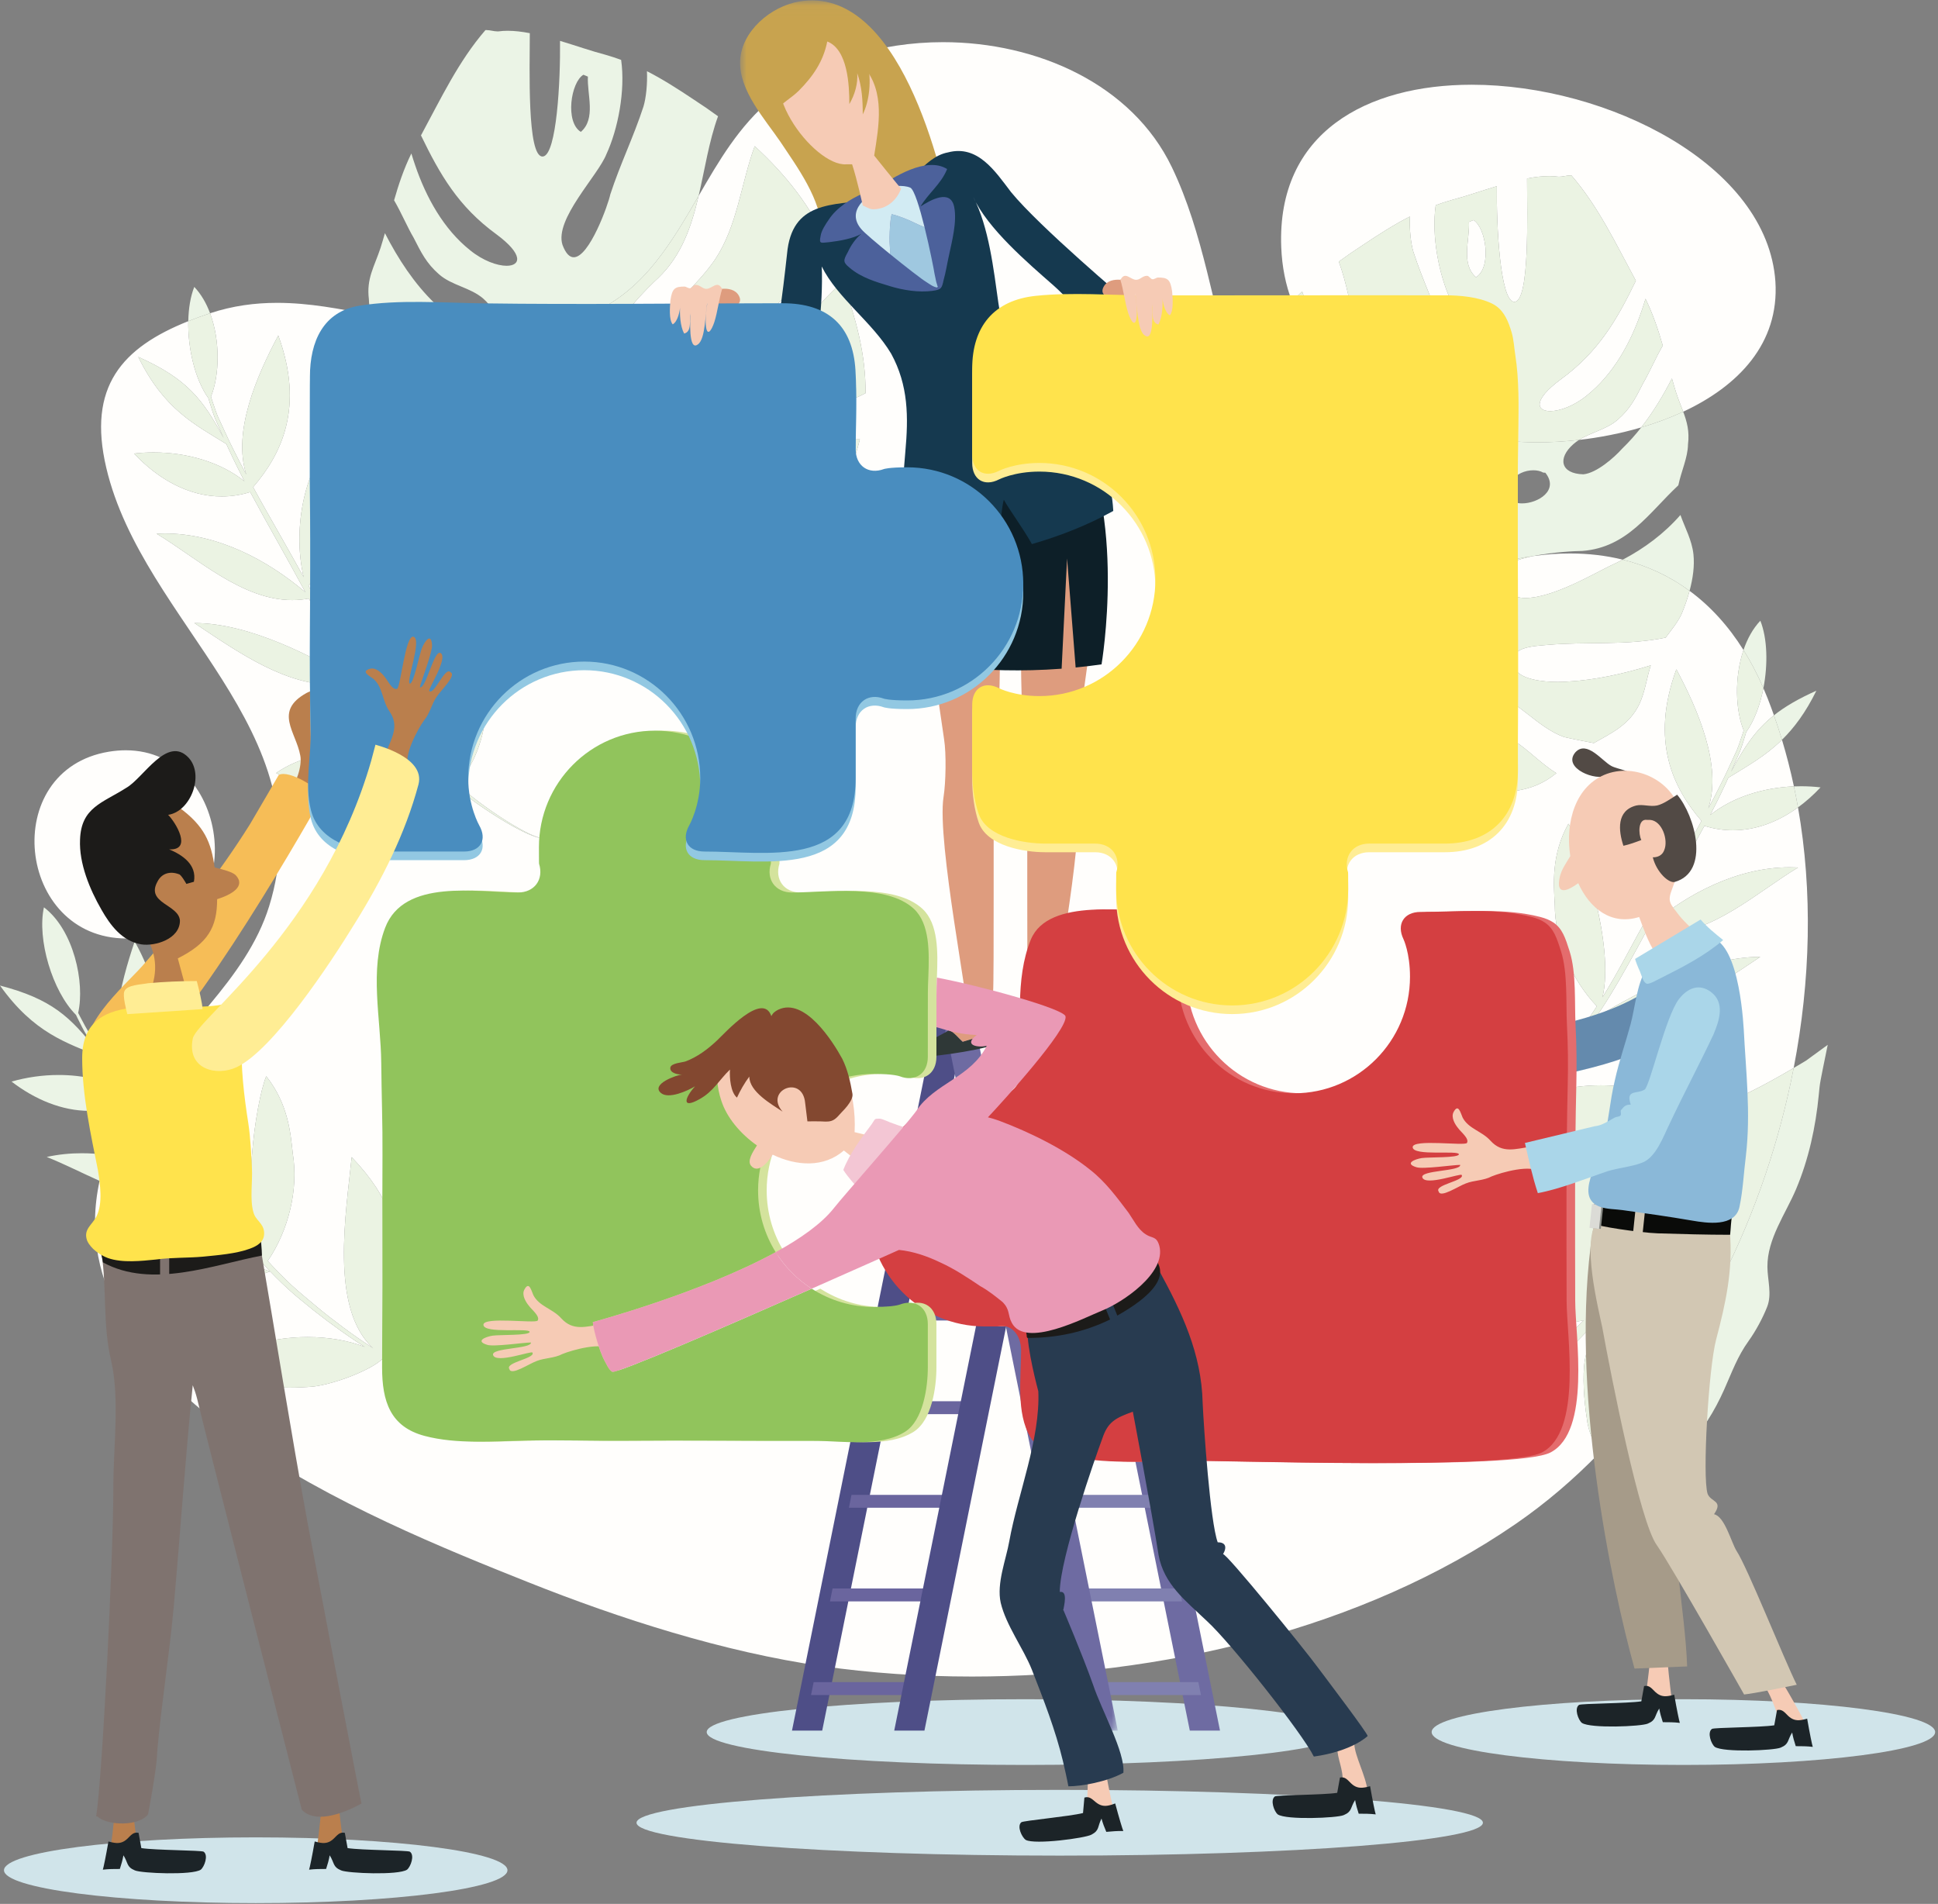 <svg width="170" height="167" viewBox="0 0 170 167" fill="none" xmlns="http://www.w3.org/2000/svg">
<rect x="0" y="0" width="170" height="167" fill="#808080" stroke="none"/>
<path fill-rule="evenodd" clip-rule="evenodd" d="M85.257 147.057C80.74 147.057 76.324 146.746 72.136 146.147C63.503 144.912 54.385 141.995 46.285 138.763C32.285 133.18 4.687 122.111 8.736 103.581C10.911 104.555 13.17 105.392 15.416 105.392C16.349 105.392 17.28 105.248 18.202 104.907C18.273 104.998 18.344 105.087 18.414 105.177C19.63 106.743 20.85 108.311 22.152 109.821C22.804 110.573 23.477 111.309 24.181 112.016C24.88 112.721 25.626 113.409 26.394 114.031C27.154 114.665 27.937 115.285 28.732 115.881C29.529 116.474 30.336 117.053 31.164 117.603C31.44 117.788 31.72 117.967 32 118.147C30.564 117.581 28.805 117.279 26.979 117.279C23.664 117.279 20.122 118.271 17.851 120.479C20.499 121.269 22.807 121.715 25.387 121.715C26.066 121.715 26.763 121.684 27.491 121.621C29.314 121.408 32.596 120.184 33.614 119.136L33.692 119.183C34.12 119.439 34.558 119.671 34.999 119.894C35.435 120.126 35.889 120.343 36.338 120.548C37.238 120.961 38.154 121.347 39.087 121.683C40.018 122.001 40.976 122.332 41.97 122.332C41.971 122.332 41.972 122.332 41.974 122.332C40.981 122.297 40.044 121.925 39.122 121.585C38.204 121.225 37.303 120.814 36.417 120.379C35.973 120.159 35.538 119.937 35.108 119.69C34.673 119.452 34.245 119.205 33.827 118.946C33.775 118.915 33.724 118.88 33.672 118.849C35.089 116.619 35.417 113.858 35.057 111.118C34.812 107.963 34.455 105.28 30.849 101.497C30.361 106.364 28.908 114.783 32.734 118.26C32.268 117.957 31.806 117.647 31.349 117.329C30.539 116.765 29.748 116.174 28.968 115.569C28.186 114.963 27.433 114.33 26.677 113.689C25.91 113.058 25.203 112.395 24.509 111.688C24.162 111.333 23.821 110.971 23.487 110.602C25.312 107.927 26.196 104.314 25.684 101.194C25.494 99.49 25.318 96.87 23.353 94.399C22.417 96.725 21.09 105.688 22.873 109.904C22.755 109.77 22.635 109.639 22.518 109.503C21.237 108.001 20.04 106.423 18.823 104.856C18.55 104.507 18.268 104.166 17.994 103.819C19.233 101.368 20.538 94.577 18.005 90.96C16.119 93.401 15.672 98.832 17.447 103.133C16.67 102.154 15.899 101.172 15.109 100.202L13.239 97.89C12.783 97.331 12.34 96.762 11.896 96.195C15.561 90.522 21.6 85.949 23.607 79.499C28.416 64.043 12.537 54.674 9.325 41.044C7.643 33.908 10.712 30.49 16.516 28.172C16.47 30.579 17.115 33.303 18.286 34.936L18.378 35.254L18.65 36.115C18.747 36.4 18.841 36.681 18.982 36.968C19.196 37.454 19.406 37.942 19.62 38.429C17.797 35.009 16.373 33.2 12.127 31.305C14.395 35.922 17.052 37.207 19.858 38.948C19.97 39.195 20.078 39.444 20.198 39.687C20.59 40.54 21.019 41.374 21.442 42.212C19.355 40.531 16.384 39.685 13.469 39.685C12.896 39.685 12.325 39.718 11.763 39.783C13.857 42.023 16.556 43.547 19.448 43.547C20.269 43.547 21.106 43.424 21.949 43.16C22.744 44.647 23.565 46.12 24.389 47.587C25.202 49.034 26.001 50.493 26.793 51.953C23.437 49.089 19.038 46.793 14.448 46.793C14.21 46.793 13.973 46.799 13.734 46.812C17.306 48.965 21.235 52.636 25.637 52.636C26.117 52.636 26.602 52.593 27.093 52.499C27.148 52.6 27.204 52.699 27.258 52.799C28.204 54.543 29.154 56.291 30.193 57.993C30.714 58.842 31.259 59.678 31.839 60.492C32.414 61.301 33.038 62.102 33.696 62.842C34.343 63.592 35.015 64.331 35.702 65.049C36.393 65.765 37.095 66.468 37.823 67.147C38.065 67.374 38.312 67.596 38.559 67.82C36.585 66.637 33.812 65.917 31.042 65.917C28.579 65.917 26.118 66.486 24.221 67.805C27.36 69.337 30.05 70.239 33.547 70.51C33.656 70.514 33.77 70.517 33.89 70.517C35.78 70.517 38.886 69.876 39.992 69.06L40.06 69.119C40.441 69.442 40.835 69.742 41.235 70.035C41.627 70.335 42.04 70.623 42.45 70.899C43.271 71.454 44.111 71.984 44.978 72.469C45.846 72.936 46.739 73.418 47.721 73.581C46.747 73.384 45.883 72.864 45.029 72.378C44.18 71.872 43.359 71.32 42.556 70.745C42.153 70.455 41.759 70.165 41.376 69.851C40.985 69.545 40.602 69.232 40.232 68.907C40.186 68.868 40.142 68.825 40.095 68.786C41.855 66.817 42.626 64.148 42.715 61.386C42.96 58.528 43.051 56.038 40.875 52.379C41.663 52.224 42.467 52.082 43.226 51.898C45.559 51.063 47.216 48.735 49.282 48.207C49.638 48.086 49.952 48.029 50.219 48.029C51.284 48.029 51.59 48.93 50.761 50.219C50.156 51.125 48.468 51.628 47.556 52.268C46.445 52.957 45.186 54.292 43.9 55.071C46.242 56.964 48.154 56.57 51.43 57.091C52.493 57.294 53.184 57.65 53.946 57.65C54.505 57.65 55.102 57.459 55.912 56.873C57 56.028 57.874 54.813 58.352 53.435C58.919 51.953 59.254 49.911 59.136 48.191C58.954 46.953 58.291 45.655 58.489 44.391L58.653 43.995C61.411 45.147 62.722 50.245 65.254 52.278C66.61 51.126 65.716 49.266 66.793 48.231C67.59 47.309 69.988 47.429 71.091 46.777C73.284 45.277 74.226 42.328 75.018 39.966C75.179 39.486 75.31 39.01 75.426 38.534C75.414 38.534 75.401 38.534 75.389 38.534C72.016 38.534 70.042 42.069 66.394 42.492C66.317 42.501 66.231 42.505 66.139 42.505C63.874 42.505 57.581 39.801 61.811 38.488C62.132 38.355 62.474 38.307 62.83 38.307C63.293 38.307 63.779 38.388 64.273 38.469C64.767 38.551 65.269 38.632 65.763 38.632C66.044 38.632 66.324 38.606 66.597 38.537C68.209 38.329 69.475 37.278 70.959 36.597C72.247 35.911 74.453 35.272 75.924 34.489C75.953 31.174 75.108 27.931 73.892 24.697C72.991 25.582 71.992 26.514 71.553 27.234C69.91 29.751 68.121 30.166 65.343 31.513C64.498 32.015 61.213 34.725 59.343 34.726C58.776 34.726 58.34 34.477 58.14 33.843C57.498 31.485 63.993 29.974 65.363 29.012C68.233 27.19 70.283 24.186 72.724 21.807C72.678 21.701 72.634 21.596 72.588 21.491C71.241 18.208 68.899 15.289 66.2 12.822C64.993 16.115 64.698 19.786 62.727 22.758C61.427 24.676 58.3 27.872 56.042 28.416C55.665 28.524 55.376 28.573 55.163 28.573C53.368 28.574 56.964 25.098 57.77 24.355C59.796 22.395 60.661 19.842 61.283 17.179C63.058 14.114 64.825 11.066 67.654 8.706C71.67 5.357 77.182 3.698 82.722 3.698C90.983 3.698 99.303 7.389 102.797 14.669C105.575 20.456 106.415 27.088 108.279 33.248C108.122 33.575 107.975 33.904 107.838 34.238C107.791 34.343 107.748 34.449 107.702 34.554C108.25 35.088 108.778 35.653 109.3 36.23C110.368 38.95 111.761 41.428 113.464 43.511C111.564 42.649 110.172 41.973 108.872 39.981C108.433 39.261 107.435 38.329 106.534 37.444C105.317 40.678 104.473 43.921 104.501 47.236C105.973 48.019 108.178 48.658 109.467 49.345C110.951 50.025 112.217 51.076 113.828 51.285C114.102 51.353 114.381 51.38 114.663 51.38C115.157 51.38 115.658 51.298 116.153 51.217C116.646 51.135 117.133 51.054 117.596 51.054C117.952 51.054 118.294 51.102 118.614 51.235C122.844 52.548 116.553 55.252 114.287 55.252C114.195 55.253 114.11 55.248 114.032 55.239C110.385 54.816 108.41 51.281 105.037 51.281C105.024 51.281 105.013 51.281 105 51.281C105.116 51.758 105.246 52.233 105.408 52.713C106.2 55.075 107.142 58.024 109.335 59.524C110.437 60.177 112.836 60.056 113.633 60.978C114.709 62.014 113.816 63.873 115.171 65.025C117.704 62.993 119.015 57.894 121.773 56.742L121.936 57.138C122.135 58.402 121.472 59.701 121.29 60.938C121.171 62.658 121.507 64.701 122.074 66.182C122.552 67.561 123.425 68.775 124.514 69.621C125.324 70.206 125.921 70.397 126.48 70.397C127.242 70.397 127.933 70.041 128.996 69.839C132.271 69.317 134.184 69.711 136.525 67.818C135.239 67.039 133.98 65.704 132.87 65.016C131.957 64.375 130.27 63.872 129.664 62.966C128.836 61.678 129.142 60.777 130.206 60.777C130.473 60.777 130.787 60.833 131.143 60.954C133.21 61.482 134.866 63.81 137.199 64.646C138.042 64.849 138.939 65.001 139.809 65.178C141.341 64.305 142.919 63.603 143.811 61.746C144.312 60.643 144.453 59.463 144.803 58.361C142.48 59.096 139.868 59.652 137.633 59.775C137.382 59.799 137.042 59.817 136.656 59.817C135.265 59.817 133.292 59.583 132.839 58.574C132.108 56.696 134.596 56.68 135.752 56.567C139.304 56.256 142.628 56.645 146.109 55.93C146.624 55.237 147.162 54.6 147.517 53.835C147.784 53.187 148.023 52.508 148.208 51.825C150.014 53.154 151.602 54.886 152.938 57.017C152.13 59.399 152.227 62.292 152.956 64.075L152.831 64.455L152.544 65.303C152.443 65.58 152.339 65.865 152.211 66.11L152.207 66.119L152.205 66.124C151.786 67.021 151.391 67.929 150.936 68.808C150.592 69.516 150.222 70.21 149.852 70.904C151.082 67.127 148.91 62.198 147.049 58.706C144.734 65.021 146.779 69.127 149.255 72.006C148.881 72.686 148.511 73.369 148.125 74.044L146.655 76.631C146.033 77.717 145.431 78.811 144.823 79.904C145.877 75.37 144.556 70.085 142.299 67.987C140.386 71.969 142.774 78.455 144.394 80.671C144.18 81.059 143.958 81.442 143.746 81.83C142.798 83.575 141.874 85.328 140.852 87.019C140.76 87.172 140.662 87.322 140.568 87.474C141.644 83.022 138.88 74.396 137.58 72.254C136.042 75.014 136.293 77.627 136.383 79.34C136.383 82.502 137.841 85.922 140.076 88.263C139.805 88.681 139.528 89.095 139.242 89.501C138.673 90.312 138.083 91.083 137.428 91.831C136.787 92.587 136.146 93.335 135.473 94.06C134.801 94.785 134.117 95.498 133.409 96.186C133.01 96.575 132.605 96.956 132.193 97.332C135.404 93.275 132.605 85.206 131.335 80.484C128.39 84.806 128.473 87.513 128.743 90.666C128.832 93.428 129.604 96.097 131.363 98.067C131.317 98.106 131.273 98.148 131.226 98.188C130.856 98.511 130.474 98.825 130.084 99.131C129.699 99.446 129.306 99.735 128.903 100.025C128.1 100.6 127.278 101.152 126.43 101.658C125.575 102.144 124.712 102.665 123.737 102.861C124.72 102.699 125.613 102.216 126.481 101.749C127.347 101.265 128.187 100.734 129.009 100.18C129.418 99.903 129.831 99.615 130.224 99.315C130.623 99.023 131.017 98.722 131.398 98.399L131.467 98.341C132.573 99.156 135.679 99.797 137.569 99.797C137.688 99.797 137.803 99.795 137.912 99.79C141.408 99.519 144.099 98.617 147.237 97.085C145.341 95.766 142.88 95.197 140.416 95.197C137.647 95.197 134.874 95.917 132.9 97.1C133.146 96.876 133.394 96.654 133.636 96.427C134.363 95.749 135.066 95.045 135.757 94.329C136.444 93.612 137.115 92.872 137.763 92.122C138.42 91.382 139.044 90.581 139.62 89.771C140.199 88.959 140.744 88.122 141.266 87.273C142.305 85.571 143.255 83.823 144.201 82.079C144.255 81.979 144.312 81.88 144.366 81.779C144.857 81.873 145.342 81.917 145.822 81.917C150.224 81.916 154.152 78.246 157.725 76.091C157.486 76.079 157.249 76.073 157.011 76.073C152.422 76.073 148.022 78.369 144.666 81.233C145.458 79.773 146.256 78.314 147.07 76.868C147.894 75.4 148.715 73.928 149.51 72.44C150.352 72.704 151.189 72.827 152.011 72.827C154.059 72.827 156.011 72.063 157.719 70.821C159.018 78.19 158.822 86.021 157.341 93.677C154.763 95.195 152.109 96.614 149.255 97.528C146.35 98.458 143.189 98.53 140.438 99.938C137.921 101.227 135.738 103.071 133.445 104.709C131.202 106.311 128.87 108.012 127.385 110.389C125.861 112.824 124.963 115.592 123.617 118.122C123.882 117.624 126.45 117.535 126.992 117.445C129.96 116.951 132.985 116.868 135.971 116.388C136.396 116.32 137.778 116.035 138.939 115.804C138.731 116.011 138.523 116.215 138.314 116.416C137.544 117.16 136.816 117.871 136.152 118.543C135.825 118.885 135.512 119.213 135.213 119.526C134.924 119.848 134.658 120.164 134.403 120.456C134.278 120.604 134.149 120.741 134.039 120.885C133.929 121.031 133.824 121.171 133.722 121.307C133.519 121.577 133.333 121.825 133.164 122.05C132.85 122.517 132.627 122.903 132.464 123.157C132.304 123.414 132.219 123.552 132.219 123.552L133.234 124.101C133.234 124.101 133.31 123.972 133.452 123.727C133.598 123.485 133.795 123.12 134.077 122.672C134.23 122.455 134.4 122.215 134.585 121.954C134.677 121.823 134.774 121.687 134.874 121.545C134.974 121.404 135.095 121.269 135.211 121.123C135.449 120.835 135.695 120.524 135.966 120.204C136.248 119.891 136.545 119.562 136.855 119.219C137.487 118.54 138.188 117.815 138.939 117.046C139.174 116.807 139.414 116.555 139.656 116.3C139.488 117.181 139.211 118.431 139.038 119.213C138.776 120.676 138.962 122.928 139.187 124.353C139.307 125.558 139.796 126.485 140.26 127.48C138.012 129.784 135.587 131.854 133.004 133.636C119.502 142.948 101.685 147.057 85.257 147.057ZM10.96 108.494C10.165 108.494 9.389 108.549 8.643 108.673C12.61 110.475 16.238 112.163 19.927 112.163C21.169 112.163 22.418 111.972 23.69 111.529C20.084 110.124 15.252 108.494 10.96 108.494ZM154.408 83.93C149.565 83.931 143.971 86.868 140.026 89.211C140.685 89.325 141.327 89.378 141.958 89.378C146.37 89.378 150.172 86.769 154.408 83.93ZM17.05 54.65C21.286 57.489 25.089 60.097 29.501 60.097C30.131 60.097 30.774 60.044 31.433 59.931C27.488 57.588 21.893 54.651 17.05 54.65ZM17.818 104.418C15.309 102.906 12.388 101.716 9.382 101.308C9.798 100.114 10.345 98.89 11.033 97.637C11.228 97.28 11.434 96.93 11.649 96.582C12.663 97.904 13.7 99.206 14.738 100.504C15.775 101.798 16.799 103.107 17.818 104.418ZM150.017 71.492C150.44 70.654 150.868 69.82 151.261 68.967C151.381 68.724 151.489 68.476 151.601 68.228C153.239 67.212 154.826 66.351 156.314 64.892C156.719 66.234 157.067 67.595 157.361 68.978C154.652 69.091 151.953 69.932 150.017 71.492ZM39.266 68.052C38.854 67.676 38.449 67.294 38.05 66.906C37.342 66.218 36.657 65.505 35.986 64.781C35.314 64.054 34.672 63.307 34.03 62.55C33.376 61.803 32.785 61.032 32.216 60.221C31.931 59.814 31.653 59.401 31.383 58.983C33.618 56.642 35.076 53.222 35.076 50.06C35.166 48.347 35.417 45.734 33.879 42.974C32.579 45.115 29.815 53.742 30.89 58.193C30.796 58.042 30.699 57.892 30.606 57.739C29.585 56.048 28.66 54.295 27.713 52.55C27.5 52.161 27.278 51.779 27.064 51.391C28.684 49.175 31.073 42.69 29.159 38.706C26.902 40.806 25.581 46.09 26.635 50.624C26.028 49.532 25.425 48.437 24.803 47.35L23.334 44.763C22.947 44.089 22.578 43.406 22.204 42.726C24.679 39.847 26.724 35.741 24.41 29.426C22.549 32.918 20.377 37.847 21.607 41.624C21.236 40.929 20.867 40.235 20.523 39.528C20.067 38.649 19.673 37.74 19.254 36.843L19.252 36.839L19.247 36.83C19.119 36.585 19.015 36.3 18.915 36.023L18.627 35.175L18.503 34.795C19.258 32.946 19.334 29.905 18.428 27.477C20.424 26.815 22.379 26.564 24.312 26.564C27.097 26.564 29.837 27.085 32.591 27.65C32.785 28.362 33.053 29.089 33.204 29.822C35.78 32.226 37.655 35.266 41.614 35.578C42.858 35.587 51.786 36.018 48.088 39.256C47.706 39.573 47.194 39.705 46.605 39.705C44.27 39.705 40.722 37.638 39.219 36.899C36.897 35.855 34.728 34.381 33.018 32.423C32.637 33.519 32.008 34.633 31.878 35.876C31.704 37.52 32.219 39.407 32.908 41.088C33.264 41.853 33.801 42.49 34.317 43.183C37.797 43.898 41.122 43.509 44.675 43.82C45.83 43.933 48.318 43.949 47.586 45.827C47.133 46.836 45.162 47.07 43.772 47.07C43.385 47.07 43.044 47.052 42.792 47.027C40.558 46.905 37.946 46.348 35.623 45.614C35.973 46.715 36.114 47.896 36.615 48.998C37.367 50.565 38.607 51.31 39.897 52.029C38.558 56.818 36.234 64.222 39.266 68.052ZM151.839 67.709C152.053 67.222 152.263 66.734 152.477 66.248C152.619 65.96 152.711 65.68 152.809 65.396L153.08 64.534L153.173 64.216C153.882 63.226 154.399 61.837 154.685 60.36C154.815 60.661 154.942 60.969 155.065 61.281C155.254 61.764 155.436 62.252 155.61 62.743C153.976 64.042 152.986 65.557 151.839 67.709ZM133.821 52.452C133.232 52.452 132.72 52.321 132.338 52.003C130.25 50.175 132.187 49.242 134.493 48.774C135.596 48.622 136.671 48.547 137.716 48.547C139.336 48.547 140.884 48.728 142.349 49.09C141.973 49.288 141.592 49.473 141.207 49.646C139.703 50.385 136.156 52.452 133.821 52.452ZM107.894 46C106.881 46 105.999 44.892 107.146 44.185L107.439 44.109C107.519 44.088 107.607 44.078 107.699 44.078C108.622 44.078 110.007 45.049 108.562 45.822C108.347 45.946 108.117 46 107.894 46ZM72.532 33.252C72.308 33.252 72.079 33.199 71.863 33.075C70.419 32.302 71.804 31.331 72.727 31.331C72.819 31.331 72.907 31.341 72.987 31.362L73.28 31.438C74.426 32.145 73.544 33.252 72.532 33.252ZM46.908 31.407C45.599 31.407 43.828 30.388 44.699 28.96C45.497 28.907 46.262 28.836 46.997 28.74C47.342 28.903 47.634 29.148 47.791 29.474C48.597 30.846 47.88 31.407 46.908 31.407Z" fill="#FFFEFC"/>
<path fill-rule="evenodd" clip-rule="evenodd" d="M11.087 82.317C1.433 82.317 -0.122 67.528 9.549 65.935C10.062 65.85 10.557 65.81 11.032 65.81C20.316 65.81 22.119 81.224 12.122 82.262C11.768 82.298 11.422 82.317 11.087 82.317Z" fill="#FFFEFC"/>
<path fill-rule="evenodd" clip-rule="evenodd" d="M138.512 38.587C139.584 37.906 140.938 37.661 141.906 36.816C143.026 35.838 143.473 34.908 144.137 33.609C144.711 32.632 145.222 31.402 145.858 30.314C145.462 28.938 145.011 27.577 144.342 26.208C144.234 26.567 144.12 26.922 144.004 27.257C143.044 30.072 141.512 32.848 139.182 34.703C138.046 35.624 136.805 36.06 135.984 36.061C134.756 36.061 134.47 35.083 136.889 33.293C140.232 30.856 141.832 28.059 143.497 24.624C141.747 21.387 140.203 18.112 137.844 15.387C137.817 15.386 137.789 15.385 137.762 15.385C137.598 15.385 137.433 15.414 137.268 15.444C137.102 15.473 136.937 15.502 136.774 15.502C136.745 15.502 136.717 15.502 136.688 15.5C136.434 15.464 136.168 15.447 135.89 15.447C135.285 15.447 134.63 15.527 133.952 15.656C133.955 18.801 134.198 26.476 132.84 26.476C132.817 26.476 132.794 26.474 132.77 26.47C131.598 26.238 131.257 19.88 131.301 16.332C129.876 16.761 128.491 17.245 127.363 17.537C126.867 17.676 126.397 17.834 125.94 18.001C125.554 20.706 126.226 24.106 127.234 26.274C127.966 28.151 131.815 31.977 131.083 34.232C130.793 35.002 130.455 35.313 130.099 35.314C128.72 35.314 127.063 30.657 126.894 29.806C126.027 27.151 124.853 24.761 123.985 22.105C123.754 21.347 123.625 20.118 123.676 18.992C122.281 19.703 120.966 20.548 119.531 21.506C118.832 21.956 118.134 22.439 117.44 22.947C118.802 26.692 118.882 31.155 120.822 34.679C118.797 33.495 116.998 32.065 115.586 30.328C115.156 28.732 114.79 27.109 114.226 25.569C113.921 25.848 113.62 26.134 113.325 26.424C112.783 24.995 112.456 23.417 112.389 21.673C112.003 11.601 119.925 7.432 129.098 7.432C141.009 7.432 155.033 14.456 155.737 24.702C156.086 30.132 152.482 33.861 147.65 36.113C147.463 35.611 147.244 35.092 147.043 34.485C146.906 34.052 146.781 33.624 146.66 33.199C145.883 34.715 144.998 36.176 143.967 37.491C142.179 38.017 140.324 38.38 138.512 38.587ZM129.476 24.316C128.12 23.165 128.94 21.011 128.855 19.468L129.25 19.303C130.353 19.956 130.875 23.454 129.476 24.316Z" fill="#FFFEFC"/>
<path fill-rule="evenodd" clip-rule="evenodd" d="M8.736 103.581C7.131 102.861 5.572 102.068 4.099 101.482C5.116 101.258 6.145 101.155 7.174 101.155C7.912 101.155 8.649 101.208 9.382 101.308C9.113 102.078 8.9 102.835 8.736 103.581ZM7.834 97.439C5.435 97.439 3.055 96.439 1.015 94.871C2.339 94.49 3.749 94.291 5.142 94.291C7.232 94.291 9.285 94.737 10.958 95.682C10.405 94.926 9.847 94.172 9.322 93.395C9.164 93.175 9.017 92.947 8.866 92.721C5.816 91.463 2.987 90.63 0 86.446C4.497 87.621 6.195 89.173 8.547 92.248C8.257 91.802 7.97 91.354 7.679 90.908C7.494 90.649 7.357 90.388 7.216 90.125L6.808 89.319L6.665 89.02C4.585 86.942 3.241 82.373 3.854 79.585C6.467 81.564 7.463 86.193 6.856 88.845L7.04 89.2L7.462 89.99C7.606 90.247 7.754 90.511 7.92 90.732L7.927 90.739L7.929 90.744C8.489 91.56 9.025 92.392 9.617 93.185C10.071 93.826 10.548 94.451 11.025 95.075C9.2 91.55 10.544 86.332 11.813 82.582C15.121 88.433 13.769 92.82 11.793 96.064C11.827 96.108 11.861 96.151 11.896 96.195C11.812 96.323 11.73 96.453 11.649 96.582C11.637 96.567 11.625 96.551 11.613 96.535C10.379 97.159 9.104 97.439 7.834 97.439Z" fill="#EBF4E6"/>
<path fill-rule="evenodd" clip-rule="evenodd" d="M41.97 122.331C40.976 122.331 40.018 122.001 39.087 121.683C38.154 121.347 37.238 120.961 36.338 120.548C35.889 120.343 35.435 120.126 34.999 119.894C34.558 119.671 34.12 119.439 33.692 119.183L33.614 119.136C32.596 120.184 29.314 121.407 27.491 121.621C26.763 121.684 26.066 121.715 25.387 121.715C22.807 121.715 20.499 121.268 17.851 120.479C20.122 118.271 23.664 117.279 26.979 117.279C28.805 117.279 30.563 117.58 32 118.147C31.72 117.967 31.44 117.788 31.164 117.603C30.336 117.053 29.529 116.474 28.732 115.881C27.937 115.285 27.154 114.665 26.394 114.031C25.626 113.409 24.88 112.721 24.181 112.016C23.477 111.309 22.804 110.573 22.152 109.821C20.85 108.311 19.63 106.743 18.414 105.177C18.344 105.087 18.273 104.998 18.202 104.907C17.28 105.247 16.349 105.392 15.416 105.392C13.17 105.392 10.911 104.554 8.736 103.58C8.9 102.835 9.113 102.077 9.382 101.308C12.388 101.716 15.309 102.906 17.818 104.418C16.799 103.107 15.775 101.798 14.738 100.504C13.7 99.206 12.663 97.904 11.649 96.582C11.73 96.453 11.812 96.323 11.896 96.195C12.34 96.761 12.783 97.331 13.239 97.89L15.108 100.202C15.899 101.172 16.67 102.154 17.447 103.133C15.672 98.831 16.119 93.401 18.005 90.96C20.538 94.577 19.233 101.367 17.994 103.819C18.268 104.166 18.55 104.507 18.823 104.856C20.04 106.423 21.237 108.001 22.518 109.503C22.635 109.639 22.755 109.77 22.873 109.904C21.089 105.688 22.417 96.724 23.353 94.399C25.318 96.87 25.494 99.49 25.684 101.194C26.196 104.314 25.312 107.927 23.487 110.602C23.821 110.971 24.162 111.333 24.509 111.688C25.203 112.395 25.91 113.058 26.677 113.689C27.433 114.33 28.186 114.963 28.968 115.569C29.748 116.174 30.539 116.765 31.349 117.329C31.806 117.647 32.268 117.957 32.734 118.26C28.908 114.783 30.361 106.364 30.849 101.497C34.455 105.28 34.812 107.963 35.057 111.118C35.417 113.858 35.089 116.619 33.672 118.849C33.724 118.88 33.775 118.915 33.827 118.946C34.245 119.205 34.673 119.452 35.108 119.69C35.538 119.937 35.973 120.159 36.417 120.379C37.303 120.814 38.204 121.225 39.122 121.585C40.044 121.925 40.98 122.297 41.973 122.331C41.972 122.331 41.971 122.331 41.97 122.331Z" fill="#EBF3E3"/>
<path fill-rule="evenodd" clip-rule="evenodd" d="M19.927 112.163C16.238 112.163 12.61 110.475 8.643 108.673C9.389 108.549 10.165 108.494 10.96 108.494C15.252 108.494 20.085 110.124 23.69 111.529C22.418 111.972 21.169 112.163 19.927 112.163Z" fill="#EBF3E3"/>
<path fill-rule="evenodd" clip-rule="evenodd" d="M16.516 28.172C16.538 27.055 16.708 26.006 17.042 25.166C17.643 25.799 18.1 26.597 18.428 27.477C18.414 27.481 18.399 27.486 18.385 27.491C17.735 27.708 17.111 27.934 16.516 28.172Z" fill="#EBF4E6"/>
<path fill-rule="evenodd" clip-rule="evenodd" d="M47.721 73.581C46.739 73.418 45.846 72.936 44.977 72.469C44.111 71.984 43.271 71.454 42.449 70.899C42.04 70.623 41.627 70.335 41.235 70.035C40.835 69.742 40.441 69.442 40.06 69.119L39.991 69.06C38.886 69.876 35.78 70.517 33.89 70.517C33.77 70.517 33.656 70.515 33.547 70.51C30.05 70.239 27.359 69.337 24.221 67.805C26.118 66.486 28.579 65.917 31.042 65.917C33.812 65.917 36.585 66.637 38.559 67.82C38.312 67.596 38.064 67.374 37.822 67.147C37.095 66.468 36.393 65.765 35.702 65.049C35.015 64.331 34.343 63.592 33.695 62.842C33.038 62.102 32.414 61.301 31.838 60.492C31.259 59.678 30.714 58.842 30.193 57.993C29.154 56.291 28.204 54.543 27.258 52.799C27.204 52.699 27.148 52.6 27.093 52.499C26.601 52.593 26.117 52.636 25.637 52.636C21.235 52.636 17.306 48.965 13.734 46.812C13.973 46.799 14.21 46.793 14.448 46.793C19.038 46.793 23.436 49.089 26.792 51.953C26 50.493 25.202 49.034 24.389 47.587C23.565 46.12 22.744 44.647 21.949 43.16C21.106 43.424 20.269 43.547 19.448 43.547C16.556 43.547 13.857 42.023 11.763 39.783C12.325 39.718 12.896 39.685 13.469 39.685C16.384 39.685 19.355 40.531 21.442 42.212C21.018 41.374 20.59 40.54 20.198 39.687C20.078 39.444 19.97 39.196 19.858 38.948C17.052 37.207 14.395 35.922 12.127 31.305C16.373 33.2 17.797 35.01 19.62 38.429C19.405 37.942 19.196 37.454 18.982 36.968C18.84 36.681 18.747 36.4 18.65 36.115L18.378 35.254L18.286 34.936C17.114 33.303 16.47 30.579 16.516 28.172C17.111 27.934 17.735 27.708 18.385 27.491C18.399 27.486 18.413 27.482 18.428 27.477C19.334 29.905 19.258 32.946 18.503 34.795L18.627 35.175L18.914 36.023C19.015 36.3 19.119 36.585 19.247 36.83L19.252 36.839L19.254 36.843C19.673 37.74 20.067 38.649 20.523 39.528C20.867 40.235 21.236 40.929 21.607 41.624C20.377 37.847 22.549 32.918 24.409 29.426C26.724 35.741 24.679 39.847 22.204 42.726C22.578 43.406 22.947 44.089 23.334 44.763L24.803 47.35C25.425 48.437 26.028 49.532 26.635 50.624C25.581 46.09 26.902 40.806 29.159 38.706C31.073 42.69 28.684 49.175 27.064 51.391C27.278 51.779 27.5 52.161 27.713 52.55C28.66 54.295 29.585 56.048 30.606 57.739C30.699 57.892 30.796 58.042 30.89 58.193C29.815 53.742 32.578 45.115 33.879 42.974C35.417 45.734 35.166 48.347 35.076 50.06C35.076 53.222 33.618 56.642 31.383 58.983C31.653 59.401 31.93 59.815 32.216 60.221C32.785 61.032 33.376 61.803 34.03 62.55C34.672 63.307 35.313 64.054 35.986 64.781C36.657 65.505 37.342 66.218 38.05 66.906C38.449 67.294 38.854 67.676 39.265 68.052C36.234 64.222 38.558 56.818 39.896 52.029C40.136 52.162 40.377 52.294 40.616 52.431C40.702 52.413 40.788 52.396 40.874 52.379C43.051 56.038 42.96 58.528 42.715 61.386C42.626 64.148 41.855 66.817 40.095 68.786C40.141 68.825 40.185 68.868 40.232 68.907C40.602 69.232 40.985 69.545 41.376 69.851C41.759 70.165 42.153 70.455 42.555 70.745C43.359 71.32 44.18 71.872 45.028 72.378C45.883 72.864 46.747 73.384 47.721 73.581Z" fill="#EBF3E3"/>
<path fill-rule="evenodd" clip-rule="evenodd" d="M29.501 60.097C25.089 60.097 21.286 57.489 17.05 54.65C21.893 54.651 27.488 57.588 31.433 59.931C30.774 60.044 30.132 60.097 29.501 60.097Z" fill="#EBF3E3"/>
<path fill-rule="evenodd" clip-rule="evenodd" d="M157.719 70.821C157.61 70.204 157.491 69.589 157.361 68.978C157.57 68.97 157.78 68.965 157.989 68.965C158.562 68.965 159.133 68.998 159.695 69.064C159.085 69.717 158.422 70.309 157.719 70.821ZM156.313 64.892C156.095 64.169 155.861 63.453 155.61 62.743C156.572 61.978 157.758 61.287 159.331 60.585C158.387 62.507 157.375 63.852 156.313 64.892ZM154.685 60.36C154.163 59.154 153.58 58.04 152.938 57.017C153.271 56.036 153.757 55.141 154.416 54.446C155.035 56 155.091 58.268 154.685 60.36Z" fill="#EBF4E6"/>
<path fill-rule="evenodd" clip-rule="evenodd" d="M123.737 102.861C124.712 102.665 125.575 102.144 126.43 101.658C127.278 101.152 128.1 100.6 128.903 100.025C129.305 99.735 129.699 99.446 130.083 99.131C130.474 98.825 130.856 98.511 131.226 98.188C131.273 98.148 131.317 98.106 131.363 98.067C129.604 96.097 128.832 93.428 128.743 90.666C128.473 87.513 128.389 84.806 131.335 80.484C132.605 85.206 135.404 93.275 132.193 97.332C132.604 96.956 133.01 96.575 133.408 96.186C134.117 95.498 134.801 94.785 135.473 94.06C136.145 93.335 136.787 92.587 137.428 91.831C138.083 91.083 138.673 90.312 139.242 89.501C139.528 89.095 139.805 88.681 140.076 88.263C137.841 85.922 136.383 82.502 136.383 79.34C136.292 77.627 136.041 75.014 137.58 72.254C138.88 74.396 141.643 83.022 140.568 87.474C140.662 87.322 140.76 87.172 140.852 87.019C141.873 85.328 142.798 83.575 143.746 81.83C143.958 81.442 144.18 81.059 144.394 80.671C142.774 78.455 140.386 71.969 142.299 67.987C144.556 70.085 145.877 75.37 144.823 79.904C145.431 78.811 146.033 77.717 146.655 76.631L148.125 74.044C148.511 73.369 148.881 72.686 149.255 72.006C146.779 69.127 144.734 65.021 147.049 58.706C148.91 62.198 151.082 67.127 149.852 70.904C150.222 70.21 150.592 69.516 150.935 68.808C151.391 67.929 151.785 67.021 152.205 66.124L152.206 66.119L152.211 66.11C152.339 65.865 152.443 65.58 152.544 65.303L152.831 64.455L152.956 64.075C152.227 62.292 152.13 59.399 152.938 57.017C153.58 58.04 154.163 59.154 154.685 60.36C154.399 61.837 153.882 63.226 153.173 64.216L153.08 64.534L152.809 65.396C152.711 65.68 152.618 65.96 152.477 66.248C152.263 66.734 152.053 67.222 151.839 67.709C152.986 65.557 153.975 64.043 155.61 62.743C155.861 63.453 156.095 64.169 156.314 64.892C154.825 66.351 153.239 67.212 151.601 68.228C151.488 68.476 151.381 68.724 151.261 68.967C150.868 69.82 150.44 70.654 150.016 71.492C151.953 69.932 154.652 69.091 157.361 68.978C157.491 69.589 157.61 70.204 157.719 70.821C156.011 72.063 154.059 72.827 152.011 72.827C151.189 72.827 150.352 72.704 149.509 72.44C148.714 73.928 147.894 75.4 147.07 76.868C146.256 78.314 145.458 79.773 144.666 81.233C148.022 78.369 152.422 76.073 157.011 76.073C157.248 76.073 157.486 76.079 157.725 76.091C154.152 78.246 150.224 81.916 145.822 81.917C145.342 81.917 144.857 81.873 144.366 81.779C144.311 81.88 144.255 81.979 144.201 82.079C143.255 83.823 142.305 85.571 141.265 87.273C140.744 88.122 140.199 88.959 139.62 89.771C139.044 90.581 138.42 91.382 137.763 92.122C137.115 92.872 136.444 93.612 135.756 94.329C135.065 95.045 134.363 95.749 133.636 96.427C133.394 96.654 133.146 96.876 132.9 97.1C134.874 95.917 137.646 95.197 140.416 95.197C142.879 95.197 145.34 95.766 147.237 97.085C144.099 98.617 141.408 99.519 137.911 99.79C137.803 99.795 137.688 99.797 137.569 99.797C135.678 99.797 132.572 99.156 131.467 98.341L131.398 98.399C131.017 98.722 130.623 99.023 130.224 99.315C129.831 99.615 129.418 99.903 129.009 100.18C128.187 100.734 127.347 101.265 126.481 101.749C125.613 102.216 124.72 102.699 123.737 102.861Z" fill="#EBF3E3"/>
<path fill-rule="evenodd" clip-rule="evenodd" d="M141.958 89.378C141.327 89.378 140.685 89.325 140.026 89.211C143.971 86.868 149.565 83.931 154.408 83.93C150.172 86.769 146.37 89.378 141.958 89.378Z" fill="#EBF3E3"/>
<path fill-rule="evenodd" clip-rule="evenodd" d="M142.022 133.469C142.06 132.456 141.202 130.43 140.941 129.267C140.768 128.61 140.518 128.034 140.26 127.481C148.859 118.666 154.878 106.416 157.341 93.677C157.703 93.464 158.063 93.249 158.422 93.034L160.327 91.646C159.596 95.234 159.655 94.872 159.542 96.034C159.27 98.853 158.656 101.686 157.547 104.312C156.625 106.491 155.017 108.664 155.036 111.121C155.044 112.273 155.449 113.519 155.015 114.624C154.631 115.603 154.011 116.752 153.395 117.609C152.407 118.982 151.936 120.331 151.247 121.879C150.389 123.792 149.343 125.518 147.886 126.943C145.832 129.006 143.255 130.806 142.022 133.469Z" fill="#EBF4E6"/>
<path fill-rule="evenodd" clip-rule="evenodd" d="M140.26 127.481C139.796 126.485 139.306 125.558 139.187 124.353C138.962 122.928 138.776 120.676 139.038 119.213C139.211 118.431 139.488 117.181 139.656 116.3C139.414 116.555 139.174 116.807 138.939 117.046C138.188 117.815 137.487 118.54 136.854 119.219C136.545 119.562 136.248 119.891 135.966 120.204C135.695 120.524 135.449 120.835 135.211 121.123C135.095 121.269 134.974 121.405 134.874 121.545C134.774 121.687 134.677 121.823 134.585 121.954C134.4 122.215 134.23 122.455 134.076 122.672C133.795 123.12 133.598 123.485 133.452 123.727C133.31 123.972 133.234 124.102 133.234 124.102L132.219 123.552C132.219 123.552 132.304 123.414 132.464 123.157C132.627 122.903 132.85 122.517 133.164 122.05C133.333 121.825 133.519 121.577 133.722 121.307C133.823 121.171 133.929 121.031 134.039 120.885C134.149 120.741 134.278 120.604 134.402 120.456C134.658 120.164 134.924 119.848 135.213 119.526C135.511 119.213 135.825 118.885 136.151 118.543C136.816 117.871 137.544 117.16 138.314 116.417C138.523 116.215 138.73 116.011 138.939 115.804C137.778 116.036 136.396 116.32 135.971 116.388C132.985 116.868 129.96 116.951 126.992 117.445C126.45 117.536 123.882 117.625 123.617 118.122C124.963 115.592 125.861 112.824 127.385 110.389C128.87 108.012 131.202 106.311 133.445 104.709C135.738 103.071 137.92 101.227 140.438 99.938C143.189 98.53 146.35 98.458 149.255 97.528C152.108 96.614 154.763 95.195 157.341 93.677C154.877 106.416 148.859 118.666 140.26 127.481Z" fill="#EBF3E3"/>
<path fill-rule="evenodd" clip-rule="evenodd" d="M42.517 29.047C39.386 29.047 36.355 28.427 33.346 27.806C33.094 27.754 32.842 27.702 32.591 27.65C32.459 27.169 32.361 26.695 32.356 26.23C32.135 24.42 32.83 23.411 33.383 21.738C33.52 21.305 33.645 20.877 33.765 20.452C34.931 22.725 36.34 24.876 38.121 26.595C38.848 27.41 40.376 28.744 41.532 28.857C43.536 28.811 43.826 27.446 42.399 26.2C41.28 25.221 39.64 25.048 38.52 24.069C37.4 23.091 36.953 22.161 36.289 20.863C35.715 19.885 35.204 18.655 34.569 17.568C34.963 16.191 35.415 14.83 36.084 13.461C36.193 13.82 36.306 14.175 36.422 14.509C37.382 17.325 38.913 20.101 41.244 21.956C42.38 22.878 43.621 23.313 44.441 23.313C45.67 23.313 45.956 22.336 43.537 20.546C40.194 18.108 38.594 15.312 36.928 11.877C38.679 8.64 40.223 5.365 42.581 2.641C42.609 2.639 42.636 2.638 42.664 2.638C42.827 2.638 42.993 2.667 43.158 2.697C43.324 2.726 43.489 2.755 43.652 2.755C43.681 2.755 43.709 2.755 43.737 2.752C43.991 2.716 44.258 2.7 44.535 2.7C45.141 2.7 45.796 2.779 46.474 2.909C46.471 6.054 46.228 13.73 47.587 13.729C47.609 13.729 47.632 13.727 47.656 13.722C48.828 13.491 49.169 7.133 49.125 3.585C50.549 4.014 51.935 4.498 53.063 4.79C53.559 4.928 54.029 5.087 54.486 5.254C54.872 7.959 54.2 11.358 53.192 13.527C52.459 15.404 48.611 19.229 49.343 21.484C49.633 22.255 49.971 22.566 50.327 22.566C51.706 22.566 53.362 17.91 53.533 17.059C54.399 14.404 55.574 12.014 56.441 9.358C56.673 8.6 56.8 7.371 56.75 6.245C58.145 6.956 59.46 7.801 60.895 8.759C61.593 9.209 62.292 9.692 62.986 10.199C62.189 12.391 61.831 14.828 61.283 17.179C60.133 19.164 58.978 21.157 57.529 22.974C54.487 26.787 51.228 28.187 46.997 28.74C46.663 28.583 46.28 28.503 45.922 28.503C45.594 28.503 45.288 28.57 45.06 28.705L44.87 28.718C44.804 28.8 44.748 28.88 44.699 28.96C44.334 28.984 43.962 29.005 43.582 29.023C43.226 29.04 42.871 29.047 42.517 29.047ZM51.176 6.556C50.072 7.209 49.55 10.707 50.949 11.569C52.305 10.418 51.486 8.264 51.57 6.72L51.176 6.556Z" fill="#EBF4E6"/>
<path fill-rule="evenodd" clip-rule="evenodd" d="M53.946 57.65C53.184 57.65 52.492 57.294 51.429 57.091C48.154 56.57 46.242 56.964 43.9 55.071C45.186 54.292 46.445 52.957 47.556 52.268C48.468 51.627 50.156 51.125 50.761 50.219C51.59 48.93 51.284 48.029 50.218 48.029C49.952 48.029 49.638 48.086 49.282 48.207C47.216 48.735 45.559 51.063 43.226 51.898C42.467 52.081 41.663 52.224 40.874 52.379C40.649 52.001 40.399 51.609 40.123 51.204C40.052 51.469 39.976 51.744 39.896 52.029C38.607 51.31 37.367 50.565 36.615 48.998C36.114 47.896 35.972 46.715 35.623 45.614C37.945 46.348 40.557 46.905 42.792 47.027C43.044 47.051 43.385 47.07 43.771 47.07C45.161 47.07 47.133 46.836 47.586 45.827C48.318 43.949 45.83 43.933 44.674 43.82C41.122 43.509 37.797 43.898 34.316 43.183C33.801 42.489 33.264 41.853 32.908 41.088C32.218 39.407 31.703 37.52 31.877 35.876C32.008 34.633 32.637 33.519 33.018 32.422C34.728 34.381 36.896 35.855 39.219 36.899C40.722 37.638 44.27 39.705 46.605 39.705C47.194 39.705 47.706 39.573 48.088 39.256C51.786 36.018 42.858 35.587 41.614 35.577C37.655 35.266 35.779 32.226 33.204 29.822C33.053 29.089 32.785 28.362 32.59 27.65C32.842 27.701 33.094 27.754 33.346 27.806C36.355 28.427 39.386 29.047 42.517 29.047C42.871 29.047 43.225 29.039 43.582 29.023C43.961 29.005 44.334 28.984 44.699 28.96C43.828 30.388 45.599 31.407 46.908 31.407C47.88 31.407 48.597 30.846 47.791 29.474C47.634 29.148 47.342 28.903 46.997 28.74C51.228 28.187 54.487 26.787 57.528 22.974C58.978 21.157 60.132 19.164 61.283 17.178C60.661 19.842 59.795 22.395 57.769 24.355C56.964 25.098 53.367 28.574 55.163 28.573C55.376 28.573 55.664 28.524 56.042 28.416C58.3 27.872 61.427 24.676 62.727 22.758C64.698 19.786 64.993 16.115 66.2 12.822C68.899 15.289 71.241 18.208 72.588 21.491C72.634 21.596 72.678 21.701 72.723 21.807C70.283 24.186 68.233 27.19 65.362 29.012C63.993 29.974 57.498 31.485 58.14 33.843C58.34 34.477 58.776 34.726 59.343 34.726C61.213 34.725 64.497 32.015 65.343 31.513C68.121 30.166 69.91 29.751 71.553 27.234C71.992 26.514 72.99 25.582 73.892 24.697C75.108 27.931 75.953 31.174 75.924 34.489C74.453 35.271 72.247 35.911 70.958 36.597C69.475 37.278 68.209 38.329 66.597 38.537C66.324 38.606 66.044 38.632 65.762 38.632C65.269 38.632 64.767 38.551 64.273 38.469C63.779 38.388 63.293 38.306 62.829 38.306C62.474 38.306 62.132 38.355 61.811 38.488C57.581 39.8 63.874 42.505 66.139 42.505C66.231 42.505 66.316 42.501 66.394 42.492C70.041 42.069 72.015 38.534 75.389 38.534C75.401 38.534 75.413 38.534 75.426 38.534C75.309 39.01 75.179 39.486 75.018 39.966C74.226 42.328 73.283 45.277 71.091 46.777C69.988 47.429 67.59 47.309 66.793 48.231C65.716 49.266 66.61 51.125 65.254 52.278C62.721 50.245 61.41 45.147 58.653 43.995L58.489 44.391C58.291 45.654 58.954 46.953 59.136 48.191C59.254 49.911 58.919 51.953 58.352 53.435C57.874 54.813 57 56.027 55.912 56.873C55.102 57.459 54.505 57.65 53.946 57.65ZM72.726 31.331C71.804 31.331 70.419 32.302 71.863 33.075C72.079 33.198 72.308 33.252 72.532 33.252C73.544 33.252 74.426 32.145 73.28 31.438L72.987 31.361C72.907 31.341 72.819 31.331 72.726 31.331Z" fill="#EBF3E3"/>
<path fill-rule="evenodd" clip-rule="evenodd" d="M40.616 52.431C40.377 52.294 40.136 52.162 39.897 52.029C39.976 51.744 40.052 51.469 40.123 51.204C40.399 51.609 40.649 52.001 40.875 52.379C40.788 52.396 40.702 52.413 40.616 52.431Z" fill="#D6E8CF"/>
<path fill-rule="evenodd" clip-rule="evenodd" d="M148.208 51.825C146.451 50.531 144.488 49.619 142.349 49.09C144.237 48.1 145.981 46.803 147.407 45.17C147.789 46.266 148.418 47.38 148.548 48.623C148.655 49.633 148.502 50.735 148.208 51.825ZM126.525 50.02C121.106 50.02 116.719 47.489 113.464 43.511C113.966 43.738 114.503 43.979 115.083 44.26C115.928 44.762 119.213 47.473 121.083 47.473C121.649 47.473 122.086 47.224 122.286 46.591C122.928 44.233 116.432 42.721 115.063 41.759C112.836 40.346 111.104 38.222 109.3 36.23C109.077 35.662 108.868 35.084 108.674 34.497C108.537 34.084 108.405 33.667 108.279 33.248C109.49 30.729 111.275 28.44 113.325 26.424C113.874 27.873 114.643 29.169 115.586 30.328C116.075 32.144 116.65 33.923 117.699 35.505C118.999 37.423 122.126 40.62 124.384 41.163C124.762 41.272 125.05 41.32 125.263 41.32C127.058 41.32 123.461 37.845 122.656 37.102C121.898 36.369 121.303 35.553 120.821 34.679C123.628 36.32 126.867 37.486 130.105 38.335C131.505 38.64 133.14 38.798 134.896 38.798C136.06 38.798 137.276 38.729 138.512 38.587C138.342 38.695 138.18 38.814 138.027 38.947C136.601 40.193 136.889 41.558 138.894 41.604C140.05 41.492 141.578 40.157 142.305 39.343C142.898 38.77 143.451 38.148 143.967 37.491C145.24 37.116 146.481 36.657 147.65 36.113C147.979 36.995 148.211 37.824 148.07 38.978C148.057 40.131 147.475 41.341 147.222 42.569C144.646 44.973 142.771 48.013 138.812 48.325C138.27 48.329 136.272 48.413 134.493 48.774C133.474 48.913 132.432 49.118 131.368 49.388C129.673 49.817 128.057 50.02 126.525 50.02ZM134.504 41.25C133.776 41.25 132.943 41.58 132.635 42.221C131.829 43.593 132.545 44.155 133.517 44.155C134.899 44.155 136.796 43.019 135.556 41.465L135.365 41.452C135.138 41.317 134.832 41.25 134.504 41.25Z" fill="#EBF4E6"/>
<path fill-rule="evenodd" clip-rule="evenodd" d="M126.48 70.397C125.921 70.397 125.323 70.206 124.513 69.62C123.425 68.775 122.552 67.561 122.074 66.182C121.507 64.701 121.171 62.658 121.29 60.938C121.472 59.701 122.135 58.401 121.936 57.138L121.773 56.742C119.015 57.894 117.704 62.993 115.171 65.025C113.815 63.873 114.709 62.013 113.633 60.978C112.836 60.056 110.437 60.177 109.334 59.523C107.142 58.023 106.199 55.075 105.407 52.713C105.246 52.233 105.116 51.757 105 51.281C105.012 51.281 105.024 51.281 105.036 51.281C108.41 51.281 110.384 54.816 114.032 55.239C114.109 55.248 114.195 55.253 114.287 55.252C116.553 55.252 122.843 52.548 118.614 51.235C118.293 51.102 117.952 51.053 117.596 51.053C117.133 51.053 116.646 51.135 116.152 51.217C115.658 51.298 115.157 51.38 114.663 51.38C114.381 51.38 114.102 51.353 113.828 51.284C112.217 51.076 110.951 50.025 109.467 49.344C108.178 48.658 105.973 48.019 104.501 47.236C104.473 43.921 105.317 40.678 106.533 37.444C107.435 38.329 108.433 39.261 108.872 39.981C110.172 41.973 111.564 42.648 113.464 43.511C116.719 47.489 121.106 50.02 126.525 50.02C128.057 50.02 129.673 49.817 131.368 49.388C132.432 49.118 133.474 48.913 134.493 48.774C132.186 49.241 130.25 50.175 132.337 52.003C132.72 52.321 133.232 52.452 133.82 52.452C136.155 52.452 139.703 50.385 141.206 49.646C141.592 49.473 141.973 49.288 142.349 49.09C144.487 49.619 146.451 50.531 148.207 51.824C148.023 52.508 147.783 53.187 147.517 53.835C147.162 54.6 146.624 55.237 146.109 55.93C142.628 56.645 139.303 56.256 135.751 56.567C134.595 56.679 132.108 56.696 132.839 58.574C133.292 59.583 135.265 59.817 136.655 59.817C137.041 59.817 137.382 59.799 137.633 59.775C139.868 59.652 142.48 59.096 144.803 58.361C144.453 59.462 144.312 60.643 143.81 61.746C142.919 63.603 141.341 64.305 139.809 65.178C138.939 65.001 138.041 64.849 137.199 64.646C134.866 63.81 133.21 61.482 131.143 60.954C130.787 60.833 130.473 60.776 130.206 60.776C129.142 60.776 128.835 61.677 129.664 62.966C130.27 63.872 131.957 64.375 132.87 65.016C133.98 65.704 135.239 67.039 136.525 67.818C134.184 69.711 132.271 69.317 128.996 69.838C127.933 70.041 127.242 70.397 126.48 70.397ZM107.699 44.078C107.607 44.078 107.519 44.088 107.439 44.109L107.145 44.185C105.999 44.892 106.881 45.999 107.893 45.999C108.116 45.999 108.346 45.946 108.562 45.822C110.006 45.049 108.622 44.078 107.699 44.078ZM109.3 36.229C108.778 35.653 108.249 35.088 107.702 34.554C107.748 34.449 107.791 34.343 107.837 34.238C107.974 33.904 108.122 33.575 108.279 33.248C108.405 33.667 108.537 34.083 108.674 34.497C108.868 35.084 109.077 35.662 109.3 36.229Z" fill="#EBF3E3"/>
<path fill-rule="evenodd" clip-rule="evenodd" d="M134.896 38.798C133.14 38.798 131.505 38.64 130.105 38.335C126.867 37.486 123.628 36.32 120.821 34.679C118.881 31.155 118.801 26.692 117.439 22.946C118.133 22.439 118.832 21.956 119.531 21.506C120.966 20.548 122.281 19.703 123.676 18.992C123.625 20.118 123.753 21.347 123.984 22.105C124.852 24.761 126.026 27.151 126.893 29.806C127.063 30.657 128.72 35.314 130.098 35.313C130.455 35.313 130.793 35.001 131.082 34.231C131.814 31.977 127.966 28.151 127.234 26.273C126.225 24.105 125.553 20.706 125.939 18.001C126.397 17.834 126.866 17.675 127.363 17.537C128.49 17.245 129.876 16.761 131.301 16.331C131.256 19.879 131.598 26.238 132.77 26.47C132.794 26.474 132.817 26.476 132.839 26.476C134.198 26.476 133.955 18.8 133.952 15.656C134.63 15.526 135.285 15.447 135.89 15.447C136.167 15.447 136.434 15.463 136.688 15.499C136.716 15.501 136.745 15.502 136.773 15.502C136.937 15.502 137.102 15.473 137.267 15.444C137.433 15.414 137.598 15.385 137.762 15.385C137.789 15.385 137.817 15.386 137.844 15.387C140.202 18.112 141.747 21.387 143.497 24.624C141.831 28.059 140.231 30.856 136.888 33.293C134.47 35.083 134.756 36.061 135.984 36.061C136.805 36.06 138.045 35.624 139.182 34.703C141.512 32.848 143.044 30.072 144.004 27.256C144.12 26.922 144.233 26.567 144.341 26.208C145.01 27.577 145.462 28.938 145.857 30.314C145.222 31.402 144.711 32.632 144.136 33.609C143.473 34.908 143.026 35.838 141.906 36.816C140.938 37.661 139.584 37.906 138.512 38.587C137.276 38.729 136.06 38.798 134.896 38.798ZM129.25 19.303L128.855 19.467C128.94 21.011 128.12 23.165 129.476 24.316C130.875 23.454 130.353 19.956 129.25 19.303ZM143.966 37.491C144.998 36.176 145.882 34.714 146.66 33.199C146.781 33.624 146.906 34.052 147.043 34.485C147.243 35.092 147.462 35.611 147.65 36.113C146.481 36.657 145.24 37.116 143.966 37.491ZM115.585 30.328C114.643 29.169 113.873 27.873 113.324 26.424C113.619 26.133 113.921 25.848 114.226 25.569C114.79 27.109 115.155 28.732 115.585 30.328Z" fill="#EBF3E3"/>
<path fill-rule="evenodd" clip-rule="evenodd" d="M90.176 56.246H90.113C89.951 56.246 89.777 56.405 90.034 56.405H90.097C90.259 56.405 90.433 56.246 90.176 56.246Z" fill="#FFFFFE"/>
<path fill-rule="evenodd" clip-rule="evenodd" d="M22.432 166.929C10.236 166.929 0.35 165.638 0.35 164.046C0.35 162.454 10.236 161.163 22.432 161.163C34.628 161.163 44.514 162.454 44.514 164.046C44.514 165.638 34.628 166.929 22.432 166.929Z" fill="#D0E4EA"/>
<path fill-rule="evenodd" clip-rule="evenodd" d="M147.667 154.811C135.471 154.811 125.584 153.52 125.584 151.928C125.584 150.336 135.471 149.045 147.667 149.045C159.862 149.045 169.749 150.336 169.749 151.928C169.749 153.52 159.862 154.811 147.667 154.811Z" fill="#D0E4EA"/>
<path fill-rule="evenodd" clip-rule="evenodd" d="M92.957 162.764C72.455 162.764 55.835 161.473 55.835 159.88C55.835 158.288 72.455 156.997 92.957 156.997C113.46 156.997 130.08 158.288 130.08 159.88C130.08 161.473 113.46 162.764 92.957 162.764Z" fill="#D0E4EA"/>
<path fill-rule="evenodd" clip-rule="evenodd" d="M89.941 154.811C74.506 154.811 61.992 153.52 61.992 151.928C61.992 150.336 74.506 149.045 89.941 149.045C105.378 149.045 117.892 150.336 117.892 151.928C117.892 153.52 105.378 154.811 89.941 154.811Z" fill="#D0E4EA"/>
<path fill-rule="evenodd" clip-rule="evenodd" d="M72.123 151.8H69.473L82.342 88.159H84.991L72.123 151.8Z" fill="#4E4E87"/>
<path fill-rule="evenodd" clip-rule="evenodd" d="M90.944 99.399H81.108L81.338 98.266H91.172L90.944 99.399Z" fill="#6A659E"/>
<path fill-rule="evenodd" clip-rule="evenodd" d="M92.604 91.185H82.769L82.998 90.052H92.833L92.604 91.185Z" fill="#6A659E"/>
<path fill-rule="evenodd" clip-rule="evenodd" d="M89.282 107.612H79.448L79.677 106.479H89.512L89.282 107.612Z" fill="#6A659E"/>
<path fill-rule="evenodd" clip-rule="evenodd" d="M87.622 115.826H77.787L78.016 114.693H87.851L87.622 115.826Z" fill="#6A659E"/>
<path fill-rule="evenodd" clip-rule="evenodd" d="M85.961 124.04H76.126L76.355 122.907H86.19L85.961 124.04Z" fill="#6A659E"/>
<path fill-rule="evenodd" clip-rule="evenodd" d="M84.3 132.253H74.465L74.694 131.12H84.529L84.3 132.253Z" fill="#6A659E"/>
<path fill-rule="evenodd" clip-rule="evenodd" d="M82.639 140.467H72.804L73.033 139.334H82.868L82.639 140.467Z" fill="#6A659E"/>
<path fill-rule="evenodd" clip-rule="evenodd" d="M80.978 148.681H71.143L71.372 147.547H81.207L80.978 148.681Z" fill="#6A659E"/>
<path fill-rule="evenodd" clip-rule="evenodd" d="M81.091 151.8H78.441L91.31 88.159H93.959L81.091 151.8Z" fill="#4E4E87"/>
<path fill-rule="evenodd" clip-rule="evenodd" d="M104.369 151.8H107.018L94.149 88.159H91.499L104.369 151.8Z" fill="#6E6BA2"/>
<path fill-rule="evenodd" clip-rule="evenodd" d="M85.547 99.399H95.382L95.154 98.266H85.319L85.547 99.399Z" fill="#8080B0"/>
<path fill-rule="evenodd" clip-rule="evenodd" d="M83.887 91.185H93.722L93.493 90.052H83.658L83.887 91.185Z" fill="#8080B0"/>
<path fill-rule="evenodd" clip-rule="evenodd" d="M87.209 107.612H97.044L96.815 106.479H86.98L87.209 107.612Z" fill="#8080B0"/>
<path fill-rule="evenodd" clip-rule="evenodd" d="M88.87 115.826H98.704L98.475 114.693H88.641L88.87 115.826Z" fill="#8080B0"/>
<path fill-rule="evenodd" clip-rule="evenodd" d="M90.53 124.04H100.365L100.136 122.907H90.301L90.53 124.04Z" fill="#8080B0"/>
<path fill-rule="evenodd" clip-rule="evenodd" d="M92.191 132.253H102.026L101.797 131.12H91.962L92.191 132.253Z" fill="#8080B0"/>
<path fill-rule="evenodd" clip-rule="evenodd" d="M93.852 140.467H103.687L103.458 139.334H93.623L93.852 140.467Z" fill="#8080B0"/>
<path fill-rule="evenodd" clip-rule="evenodd" d="M95.513 148.681H105.348L105.119 147.547H95.284L95.513 148.681Z" fill="#8080B0"/>
<mask id="mask0" mask-type="alpha" maskUnits="userSpaceOnUse" x="64" y="0" width="35" height="152">
<path fill-rule="evenodd" clip-rule="evenodd" d="M64.92 0.037H98.05V151.8H64.92V0.037Z" fill="white"/>
</mask>
<g mask="url(#mask0)">
<path fill-rule="evenodd" clip-rule="evenodd" d="M95.4 151.8H98.05L85.181 88.159H82.532L95.4 151.8Z" fill="#6E6BA2"/>
<path fill-rule="evenodd" clip-rule="evenodd" d="M72.082 20.353C72.082 17.538 69.903 14.62 68.451 12.431C67.102 10.451 64.819 7.949 64.923 5.343C65.027 2.737 67.621 0.548 70.111 0.131C78.827 -1.328 82.666 14.516 83.703 20.457L72.082 20.353Z" fill="#C8A34F"/>
</g>
<path fill-rule="evenodd" clip-rule="evenodd" d="M83.213 90.376C82.87 90.675 79.251 92.251 80.325 92.632C80.976 92.89 85.872 92.137 87.018 91.694C87.151 91.456 87.151 90.766 87.169 90.439C86.05 90.914 85.433 91.02 84.445 91.376C84.108 91.11 83.636 90.441 83.213 90.376Z" fill="#2F3837"/>
<path fill-rule="evenodd" clip-rule="evenodd" d="M87.188 70.718C87.314 68.817 88.259 54.979 87.29 48.308L80.662 48.645C80.879 51.18 82.533 63.09 82.812 64.826C83.016 66.091 82.97 68.633 82.77 69.884C82.144 73.783 85.172 88.698 84.855 89.185C84.449 89.81 83.385 90.21 83.213 90.376C83.636 90.448 84.108 91.08 84.445 91.376C85.459 91.061 86.07 90.971 87.169 90.439C87.21 89.653 87.068 87.725 87.111 87.076C87.211 85.716 87.125 71.125 87.188 70.718Z" fill="#DE9C7E"/>
<path fill-rule="evenodd" clip-rule="evenodd" d="M94.061 90.376C94.404 90.675 98.022 92.251 96.95 92.632C96.298 92.89 91.403 92.137 90.256 91.694C90.123 91.456 90.123 90.766 90.105 90.439C91.224 90.914 91.841 91.02 92.829 91.376C93.167 91.11 93.637 90.441 94.061 90.376Z" fill="#2F3837"/>
<path fill-rule="evenodd" clip-rule="evenodd" d="M90.086 70.718C89.96 68.817 89.015 54.979 89.984 48.308L96.613 48.645C96.394 51.18 94.742 63.09 94.461 64.826C94.259 66.091 94.303 68.633 94.504 69.884C95.129 73.783 92.102 88.698 92.419 89.185C92.826 89.81 93.889 90.21 94.061 90.376C93.637 90.448 93.167 91.08 92.829 91.376C91.815 91.061 91.205 90.971 90.105 90.439C90.064 89.653 90.206 87.725 90.163 87.076C90.064 85.716 90.149 71.125 90.086 70.718Z" fill="#DE9C7E"/>
<path fill-rule="evenodd" clip-rule="evenodd" d="M94.208 37.176L81.907 37.655C81.907 37.655 79.057 40.547 80.112 52.142L80.792 58.075C80.792 58.075 85.893 59.195 93.125 58.655L93.602 48.984L94.355 58.549C95.095 58.476 95.852 58.386 96.627 58.275C96.627 58.275 98.901 44.96 94.208 37.176Z" fill="#0D1F28"/>
<path fill-rule="evenodd" clip-rule="evenodd" d="M92.419 25.044C93.387 25.877 94.909 27.684 95.877 28.101C97.538 28.796 97.399 27.545 98.921 26.433C98.921 26.433 91.174 19.901 88.684 16.844C87.301 15.037 85.778 12.674 83.15 13.369C80.937 13.786 79.83 16.566 77.617 17.26L76.648 17.538C72.913 17.955 69.454 17.677 69.039 22.264C68.624 26.016 68.209 29.491 67.241 33.105C66.826 34.772 65.581 36.718 67.933 37.135C69.731 37.413 70.284 36.162 70.7 34.633C71.668 31.437 72.222 26.711 72.083 23.376C73.466 26.156 76.51 28.24 78.17 31.02C79.692 33.799 79.692 36.579 79.415 39.636C79.137 42.991 78.755 46.521 79.516 49.361C82.055 49.463 85.037 49.046 86.795 48.626C87.031 48.58 87.267 48.525 87.503 48.476C87.662 46.784 87.875 44.42 88.052 43.829C88.472 44.613 89.732 46.319 90.519 47.724C92.993 47.01 95.411 46.063 97.656 44.817C97.622 44.172 97.539 43.509 97.399 42.833C96.707 39.636 94.494 36.301 92.004 34.216C89.099 31.714 88.131 30.325 87.577 26.572C87.162 23.654 86.747 19.901 85.364 17.26C86.609 20.04 90.206 23.098 92.419 25.044Z" fill="#15394F"/>
<path fill-rule="evenodd" clip-rule="evenodd" d="M75.715 16.965C74.625 17.434 73.38 18.216 72.705 19.258C72.446 19.623 72.031 20.249 71.979 20.718C71.823 21.448 72.031 21.291 72.757 21.239C73.639 21.135 74.832 20.926 75.559 20.509C75.04 20.926 74.625 21.552 74.365 22.125C73.951 22.854 73.951 23.011 74.521 23.48C75.559 24.366 76.856 24.731 78.049 25.096C79.242 25.46 80.591 25.669 81.784 25.513C82.562 25.408 82.614 25.304 82.77 24.574C82.977 23.845 83.081 23.115 83.236 22.438C83.496 21.187 83.963 19.467 83.703 18.164C83.392 16.548 81.628 17.538 80.747 18.112C81.421 16.965 82.562 16.131 83.081 14.829C81.265 13.682 78.308 15.558 76.908 16.548C76.856 16.6 76.908 16.496 76.908 16.444L75.715 16.965Z" fill="#4C619B"/>
<path fill-rule="evenodd" clip-rule="evenodd" d="M82.147 24.8C82.078 24.557 82.044 24.279 81.974 24.001C81.938 23.729 81.559 21.781 81.101 19.931C80.815 19.817 80.531 19.691 80.258 19.56C79.622 19.24 78.885 18.954 78.215 18.786C78.064 19.442 78.047 20.2 78.03 20.89C78.018 21.291 78.092 21.84 78.078 22.292C79.436 23.395 80.894 24.525 81.248 24.731C81.525 24.905 81.87 25.183 82.217 25.218L82.285 25.044C82.217 25.218 82.217 24.939 82.147 24.8Z" fill="#9FC8E0"/>
<path fill-rule="evenodd" clip-rule="evenodd" d="M78.03 20.89C78.047 20.2 78.064 19.443 78.215 18.786C78.884 18.954 79.622 19.24 80.258 19.56C80.531 19.691 80.815 19.817 81.101 19.931C80.684 18.248 80.202 16.645 79.856 16.463C79.234 16.186 78.066 16.323 77.443 16.531C76.06 17.052 74.149 18.483 75.568 20.116C75.823 20.42 76.914 21.346 78.078 22.292C78.092 21.84 78.018 21.291 78.03 20.89Z" fill="#D2EBF3"/>
<path fill-rule="evenodd" clip-rule="evenodd" d="M76.89 18.338C77.863 18.232 78.679 17.538 79.045 16.539C78.855 16.36 76.683 13.647 76.683 13.647C77.098 11.041 77.651 8.053 75.784 5.864C74.124 3.884 71.945 2.529 69.662 4.196C65.616 7.115 71.406 14.62 74.227 14.412H74.746C75.179 15.717 75.68 18.025 75.68 18.025C76.191 18.242 76.315 18.417 76.89 18.338Z" fill="#F6CBB5"/>
<path fill-rule="evenodd" clip-rule="evenodd" d="M68.071 9.686C68.555 9.061 69.454 8.574 70.077 7.949C71.322 6.698 72.222 5.378 72.567 3.64C74.366 4.336 74.504 7.462 74.504 9.131C74.988 8.297 75.265 7.323 75.196 6.42C75.611 7.601 75.68 8.783 75.68 10.034C76.856 7.671 76.441 2.945 73.328 2.112C70.63 1.417 65.304 5.517 67.518 7.879L68.071 9.686Z" fill="#C8A34F"/>
<path fill-rule="evenodd" clip-rule="evenodd" d="M127.757 90.858C130.279 90.671 132.521 90.764 135.137 90.202C138.688 89.545 142.331 88.512 145.32 86.353C145.134 87.574 144.853 90.953 144.106 91.891C142.985 93.299 131.976 95.583 128.504 95.27L127.757 90.858Z" fill="#648AAD"/>
<path fill-rule="evenodd" clip-rule="evenodd" d="M136.259 80.914C135.963 80.715 135.593 80.556 135.114 80.431C132.005 79.624 128.546 79.99 125.359 79.99C123.908 79.99 123.236 81.064 123.866 82.378C123.866 82.378 124.438 83.57 124.438 85.674C124.438 91.321 119.881 95.898 114.26 95.898C108.64 95.898 104.083 91.321 104.083 85.674C104.083 83.57 104.655 82.378 104.655 82.378C105.285 81.064 104.613 79.99 103.162 79.99C99.928 79.99 92.716 78.667 91.177 82.416C89.765 85.858 90.325 90.169 90.325 93.767C90.325 95.225 89.387 96.184 88.241 95.898C88.241 95.898 88.241 95.898 87.121 95.898C81.5 95.898 76.943 100.476 76.943 106.123C76.943 111.77 81.5 116.347 87.121 116.347C88.241 116.347 88.241 116.347 88.241 116.347C89.387 116.061 90.325 117.02 90.325 118.478C90.325 120.834 89.875 123.937 91.131 126.051C91.809 127.193 93.014 127.363 94.225 127.659C97.417 128.44 101.334 128.2 104.615 128.13C107.318 128.073 132.992 128.972 136.011 127.401C139.575 125.545 138.181 117.178 138.176 114.102C138.167 107.766 138.125 101.43 138.275 95.095C138.316 93.388 138.298 91.682 138.209 89.975C138.105 87.976 138.289 85.348 137.686 83.444C137.308 82.252 137.044 81.442 136.259 80.914Z" fill="#E46C6D"/>
<path fill-rule="evenodd" clip-rule="evenodd" d="M135.506 80.914C135.209 80.715 134.839 80.556 134.36 80.431C131.251 79.624 127.793 79.99 124.605 79.99C123.154 79.99 122.482 81.064 123.112 82.378C123.112 82.378 123.684 83.57 123.684 85.674C123.684 91.321 119.127 95.898 113.507 95.898C107.886 95.898 103.329 91.321 103.329 85.674C103.329 83.57 103.901 82.378 103.901 82.378C104.531 81.064 103.859 79.99 102.408 79.99C99.174 79.99 91.962 78.667 90.424 82.416C89.011 85.858 89.571 90.169 89.571 93.767C89.571 95.225 88.633 96.184 87.487 95.898C87.487 95.898 87.487 95.898 86.367 95.898C80.746 95.898 76.189 100.476 76.189 106.123C76.189 111.77 80.746 116.347 86.367 116.347C87.487 116.347 87.487 116.347 87.487 116.347C88.633 116.061 89.571 117.02 89.571 118.478C89.571 120.834 89.121 123.937 90.377 126.051C91.055 127.193 92.26 127.363 93.471 127.659C96.663 128.44 100.58 128.2 103.861 128.13C106.564 128.073 132.239 128.972 135.257 127.401C138.821 125.545 137.427 117.178 137.422 114.102C137.414 107.766 137.371 101.43 137.521 95.095C137.562 93.388 137.544 91.682 137.455 89.975C137.351 87.976 137.535 85.348 136.932 83.444C136.555 82.252 136.29 81.442 135.506 80.914Z" fill="#D43F41"/>
<path fill-rule="evenodd" clip-rule="evenodd" d="M141.023 68.002C140.018 68.57 137.002 67.371 138.196 65.982C139.201 64.909 140.52 66.74 141.337 67.181C141.903 67.497 143.41 67.623 143.473 68.317L141.023 68.002Z" fill="#524A45"/>
<path fill-rule="evenodd" clip-rule="evenodd" d="M147.305 80.309C146.489 79.236 146.237 79.11 146.677 77.974C146.928 77.28 147.179 76.648 147.305 75.954C147.556 74.566 147.619 73.177 147.493 71.852C147.242 68.822 143.787 66.866 140.96 67.875C138.188 68.883 137.285 72.129 137.744 75.095C137.384 75.7 136.946 76.301 136.814 76.964C136.455 78.632 137.571 78.11 138.443 77.468C139.449 79.685 141.332 81.19 143.787 80.435C144.164 81.445 144.604 82.707 145.169 83.528L149.064 82.139C148.499 81.508 147.87 81.003 147.305 80.309Z" fill="#F6CBB5"/>
<path fill-rule="evenodd" clip-rule="evenodd" d="M144.478 71.915C143.662 71.789 143.724 73.177 143.976 73.682C143.473 73.872 142.971 74.061 142.405 74.187C141.966 72.862 141.777 71.094 143.536 70.653C144.101 70.526 144.73 70.779 145.358 70.653C145.924 70.526 146.614 70.022 147.117 69.706C148.688 71.536 150.042 76.477 146.901 77.361C146.398 77.487 145.321 76.537 144.981 75.197C144.981 75.197 145.735 75.26 145.986 74.566C146.363 73.682 145.798 71.978 144.73 71.915H144.478Z" fill="#524A45"/>
<path fill-rule="evenodd" clip-rule="evenodd" d="M145.252 148.802C145.538 149.164 145.823 149.285 146.214 149.204C146.318 149.186 146.488 149.141 146.645 149.075C146.462 147.661 146.277 146.019 146.229 144.943L144.757 145.365C144.701 146.11 144.557 147.289 144.434 148.232C144.821 148.118 145.001 148.486 145.252 148.802Z" fill="#F6CBB5"/>
<path fill-rule="evenodd" clip-rule="evenodd" d="M146.346 148.763C145.879 148.835 145.537 148.727 145.195 148.402C144.896 148.119 144.681 147.788 144.218 147.891C144.087 148.643 143.976 149.23 143.976 149.23C142.782 149.419 138.699 149.419 138.51 149.545C138.07 149.861 138.447 150.871 138.762 151.123C139.516 151.628 143.976 151.439 144.541 151.186C145.295 150.871 145.107 150.555 145.547 149.861C145.609 150.24 145.735 150.681 145.861 151.06C146.358 151.06 146.857 151.061 147.354 151.121C147.298 150.972 147.08 149.913 146.861 148.648C146.672 148.706 146.47 148.747 146.346 148.763Z" fill="#1C2428"/>
<path fill-rule="evenodd" clip-rule="evenodd" d="M154.874 148.008C155.49 149.03 155.767 150.082 156.229 151.166C156.722 150.98 157.893 150.986 158.355 151.141C157.709 149.903 157.061 148.751 156.353 147.575L154.874 148.008Z" fill="#F6CBB5"/>
<path fill-rule="evenodd" clip-rule="evenodd" d="M158.008 150.867C157.54 150.94 157.198 150.831 156.856 150.506C156.558 150.223 156.343 149.892 155.879 149.996C155.748 150.747 155.637 151.334 155.637 151.334C154.443 151.523 150.36 151.523 150.171 151.65C149.732 151.965 150.108 152.975 150.423 153.227C151.177 153.732 155.637 153.543 156.202 153.29C156.956 152.975 156.768 152.659 157.208 151.965C157.27 152.344 157.396 152.786 157.522 153.164C158.02 153.164 158.518 153.165 159.015 153.226C158.959 153.076 158.742 152.017 158.523 150.752C158.334 150.81 158.131 150.851 158.008 150.867Z" fill="#1C2428"/>
<path fill-rule="evenodd" clip-rule="evenodd" d="M143.379 146.358C141.4 139.258 137.619 121.472 139.704 108.111C139.939 106.6 140.458 106.975 141.965 107.259C143.19 107.448 144.416 107.448 145.641 107.637C144.887 112.939 145.546 118.714 146.018 124.015C146.394 128.844 146.677 133.577 147.243 138.311C147.525 140.962 147.902 143.612 147.996 146.169L143.379 146.358Z" fill="#A69B89"/>
<path fill-rule="evenodd" clip-rule="evenodd" d="M151.741 107.997C152.024 111.405 151.389 114.264 150.541 117.483C149.881 119.945 149.316 129.506 149.787 131.021C150.07 131.779 151.201 131.589 150.353 132.82C151.295 133.009 151.86 135.281 152.331 136.039C153.274 137.459 156.478 145.506 157.609 147.778C156.666 147.967 153.933 148.535 152.991 148.63C152.991 148.63 146.677 137.459 145.358 135.565C143.85 133.577 141.306 120.607 140.552 116.442C140.175 114.643 138.742 108.887 140.081 107.164L151.741 107.997Z" fill="#D2C7B3"/>
<path fill-rule="evenodd" clip-rule="evenodd" d="M139.955 106.92C139.955 106.793 139.955 105.973 140.018 105.657C140.018 105.657 143.913 106.036 145.735 106.162C147.871 106.288 149.818 106.604 151.955 106.541C151.829 107.109 151.829 107.74 151.766 108.308C149.63 108.308 147.557 108.245 145.421 108.182C143.724 108.119 139.955 107.529 139.955 107.361V106.92Z" fill="#0A0B09"/>
<path fill-rule="evenodd" clip-rule="evenodd" d="M140.424 107.793L139.588 107.704L139.807 105.619L140.643 105.707L140.424 107.793Z" fill="#8A8C87"/>
<path fill-rule="evenodd" clip-rule="evenodd" d="M140.264 107.793L139.428 107.704L139.647 105.619L140.483 105.707L140.264 107.793Z" fill="#DBDBD6"/>
<path fill-rule="evenodd" clip-rule="evenodd" d="M144.074 108.341L143.238 108.253L143.457 106.167L144.293 106.256L144.074 108.341Z" fill="#D2C7B3"/>
<path fill-rule="evenodd" clip-rule="evenodd" d="M134.285 100.584C132.919 100.774 131.788 101.2 130.751 100.064C129.997 99.212 128.819 99.022 128.301 98.028C128.113 97.602 127.924 96.75 127.5 97.555C127.265 98.028 127.642 98.644 127.924 98.975C128.113 99.259 128.914 99.874 128.678 100.253C128.49 100.537 123.872 99.874 123.919 100.632C123.966 101.436 127.971 100.868 127.971 101.247C127.971 101.578 125.333 101.484 124.72 101.578C124.108 101.673 123.165 102.052 124.249 102.383C124.814 102.572 127.474 102.177 128.086 102.177C128.17 102.751 124.544 102.633 124.767 103.282C125.036 104.064 128.219 102.856 128.223 103.07C128.487 103.577 125.777 103.924 126.199 104.513C126.345 105.116 127.924 104.04 128.584 103.803C129.291 103.519 130.139 103.566 130.845 103.188C131.646 102.856 134.426 102.052 135.086 102.856L134.285 100.584Z" fill="#F6CBB5"/>
<path fill-rule="evenodd" clip-rule="evenodd" d="M140.395 105.87C138.008 105.05 140.332 101.831 140.647 100.316C141.086 98.486 141.212 96.592 141.652 94.762C142.029 93.058 142.594 91.48 143.034 89.839C143.411 88.451 143.599 86.305 144.353 85.106C145.17 83.78 147.62 83.023 149.002 82.392C152.206 81.003 152.834 88.262 152.96 90.281C153.148 94.005 153.588 97.602 153.148 101.389C152.96 102.841 152.897 104.419 152.583 105.87C152.195 107.662 149.705 107.283 148.415 107.061C146.393 106.712 144.363 106.427 142.331 106.144C141.724 106.059 140.978 106.07 140.395 105.87Z" fill="#8AB8D8"/>
<path fill-rule="evenodd" clip-rule="evenodd" d="M143.426 84.112C143.473 84.301 143.709 84.916 143.85 85.2C143.992 85.532 144.133 86.194 144.463 86.289C144.746 86.336 145.499 85.863 145.735 85.768C147.62 84.822 149.552 83.828 151.154 82.455C150.447 81.887 149.74 81.319 149.175 80.656L143.426 84.112Z" fill="#AAD6E9"/>
<path fill-rule="evenodd" clip-rule="evenodd" d="M133.767 100.253C134.097 101.72 134.427 103.235 134.898 104.655C136.924 104.276 139.091 103.377 141.07 102.714C142.06 102.43 143.096 102.336 143.992 102.004C145.264 101.578 145.923 99.638 146.489 98.501C147.714 95.898 149.08 93.342 150.305 90.739C150.824 89.508 151.342 87.946 150.07 86.999C149.033 86.242 148.044 86.668 147.29 87.614C146.112 89.129 144.745 95.188 144.274 95.567C143.615 95.993 142.578 95.519 143.049 96.892C142.578 96.892 142.484 97.034 142.201 97.365C142.107 97.46 142.248 97.697 142.154 97.839C142.013 97.981 141.824 97.933 141.636 98.028C141.117 98.312 140.505 98.738 139.892 98.785L133.767 100.253Z" fill="#AAD6E9"/>
<path fill-rule="evenodd" clip-rule="evenodd" d="M80.931 79.731C78.535 77.484 73.242 78.285 70.225 78.285C68.774 78.285 67.941 77.147 68.373 75.755C68.373 75.755 68.383 75.722 68.383 74.313C68.383 68.666 63.828 64.089 58.206 64.089C52.585 64.089 48.029 68.666 48.029 74.313C48.029 75.722 48.039 75.755 48.039 75.755C48.472 77.147 47.639 78.285 46.187 78.285C42.621 78.285 36.193 77.022 34.537 81.383C33.137 85.073 34.164 89.394 34.197 93.233C34.22 95.929 34.324 98.621 34.306 101.319C34.271 106.482 34.331 111.648 34.282 116.811C34.272 117.855 34.27 118.898 34.27 119.941C34.27 122.913 34.984 125.147 37.996 125.949C40.808 126.697 44.068 126.413 46.958 126.356C49.811 126.299 52.669 126.4 55.523 126.375C61.051 126.327 66.58 126.399 72.108 126.382C74.571 126.375 77.942 126.968 80.139 125.592C81.741 124.588 82.142 121.681 82.142 119.941V116.132C82.142 114.674 81.034 113.909 79.679 114.431C79.679 114.431 79.131 114.643 77.43 114.643C75.415 114.643 73.537 114.052 71.957 113.036C64.647 116.261 54.82 120.528 54.453 120.323C54.139 120.134 53.95 119.629 53.762 119.313C53.385 118.619 52.819 116.726 52.756 115.968C52.756 115.968 62.24 113.425 68.798 109.833C67.82 108.262 67.253 106.407 67.253 104.419C67.253 98.772 71.809 94.194 77.43 94.194C79.131 94.194 79.679 94.406 79.679 94.406C81.034 94.929 82.142 94.163 82.142 92.706C82.142 91.764 82.143 90.823 82.144 89.882C82.145 88.956 82.146 88.03 82.146 87.104C82.145 86.653 82.168 86.141 82.189 85.603C82.269 83.536 82.322 81.036 80.931 79.731Z" fill="#D4E39D"/>
<path fill-rule="evenodd" clip-rule="evenodd" d="M80.177 79.731C77.781 77.484 72.488 78.285 69.471 78.285C68.02 78.285 67.187 77.147 67.619 75.755C67.619 75.755 67.63 75.722 67.63 74.313C67.63 68.666 63.074 64.089 57.452 64.089C51.831 64.089 47.275 68.666 47.275 74.313C47.275 75.722 47.285 75.755 47.285 75.755C47.718 77.147 46.885 78.285 45.433 78.285C41.867 78.285 35.439 77.022 33.783 81.383C32.383 85.073 33.41 89.394 33.443 93.233C33.466 95.929 33.57 98.621 33.551 101.319C33.517 106.482 33.577 111.648 33.528 116.811C33.518 117.855 33.517 118.898 33.517 119.941C33.517 122.913 34.23 125.147 37.242 125.949C40.054 126.697 43.314 126.413 46.204 126.356C49.057 126.299 51.915 126.4 54.769 126.375C60.297 126.327 65.826 126.399 71.354 126.382C73.817 126.375 77.188 126.968 79.385 125.592C80.987 124.588 81.388 121.681 81.388 119.941V116.132C81.388 114.674 80.28 113.909 78.925 114.431C78.925 114.431 78.377 114.643 76.676 114.643C74.661 114.643 72.783 114.052 71.203 113.036C63.893 116.261 54.066 120.528 53.699 120.323C53.385 120.134 53.196 119.629 53.008 119.313C52.631 118.619 52.065 116.726 52.002 115.968C52.002 115.968 61.486 113.425 68.044 109.833C67.066 108.262 66.499 106.407 66.499 104.419C66.499 98.772 71.055 94.194 76.676 94.194C78.377 94.194 78.925 94.406 78.925 94.406C80.28 94.929 81.388 94.163 81.388 92.706C81.388 91.764 81.389 90.823 81.39 89.882C81.391 88.956 81.392 88.03 81.392 87.104C81.391 86.653 81.414 86.141 81.435 85.603C81.515 83.536 81.568 81.036 80.177 79.731Z" fill="#91C45C"/>
<path fill-rule="evenodd" clip-rule="evenodd" d="M96.234 158.487C96.552 158.822 96.847 158.916 97.23 158.801C97.331 158.773 97.496 158.712 97.648 158.633C97.337 157.241 97.007 155.623 96.861 154.556L95.433 155.109C95.444 155.856 95.406 157.043 95.369 157.995C95.744 157.845 95.957 158.196 96.234 158.487Z" fill="#F6CBB5"/>
<path fill-rule="evenodd" clip-rule="evenodd" d="M97.321 158.35C96.862 158.464 96.512 158.387 96.142 158.094C95.819 157.839 95.576 157.529 95.123 157.674C95.06 158.434 95.002 159.029 95.002 159.029C93.831 159.326 89.764 159.696 89.588 159.839C89.178 160.193 89.644 161.165 89.98 161.387C90.776 161.822 95.201 161.229 95.741 160.926C96.464 160.544 96.248 160.247 96.624 159.515C96.72 159.887 96.885 160.315 97.044 160.681C97.54 160.636 98.035 160.591 98.537 160.607C98.467 160.463 98.155 159.429 97.824 158.187C97.641 158.264 97.443 158.322 97.321 158.35Z" fill="#1C2428"/>
<path fill-rule="evenodd" clip-rule="evenodd" d="M118.574 156.829C118.86 157.191 119.147 157.312 119.537 157.232C119.641 157.213 119.811 157.168 119.969 157.102C119.785 155.688 118.847 154.046 118.798 152.97L117.326 153.392C117.27 154.137 117.88 155.316 117.756 156.26C118.144 156.145 118.324 156.514 118.574 156.829Z" fill="#F6CBB5"/>
<path fill-rule="evenodd" clip-rule="evenodd" d="M119.669 156.79C119.202 156.862 118.86 156.754 118.518 156.429C118.219 156.146 118.004 155.815 117.541 155.918C117.41 156.67 117.299 157.257 117.299 157.257C116.105 157.446 112.022 157.446 111.834 157.572C111.394 157.888 111.771 158.898 112.085 159.15C112.838 159.655 117.299 159.466 117.865 159.213C118.618 158.898 118.43 158.582 118.87 157.888C118.932 158.266 119.058 158.708 119.184 159.087C119.681 159.087 120.179 159.087 120.677 159.148C120.621 158.999 120.403 157.94 120.184 156.675C119.995 156.734 119.793 156.774 119.669 156.79Z" fill="#1C2428"/>
<path fill-rule="evenodd" clip-rule="evenodd" d="M90.136 116.536C90.042 118.24 91.079 122.027 91.079 122.027C91.267 126.193 89.288 131.021 88.534 135.187C88.252 136.796 87.404 138.879 87.781 140.583C88.252 142.571 89.759 144.559 90.513 146.452C91.55 149.103 92.587 151.754 93.246 154.5C93.623 156.109 93.717 156.686 93.717 156.686C94.848 156.686 97.071 156.301 98.541 155.499C98.709 153.695 96.639 150.05 95.885 147.778C94.942 145.127 93.277 141.214 93.277 141.214C93.34 140.804 93.686 139.51 92.963 139.636C92.963 136.701 96.124 127.708 96.689 126.193C97.161 124.773 97.769 124.394 99.371 123.826C99.371 123.826 100.973 132.252 101.633 136.417C102.104 138.973 103.989 140.394 105.874 142.192C107.947 144.086 114.213 151.993 115.25 154.076C118.646 153.6 119.969 152.275 119.969 152.275C119.969 152.038 116.522 147.494 115.674 146.358C114.355 144.559 107.57 136.228 107.287 136.323C107.664 135.66 107.476 135.281 106.816 135.281C106.156 133.483 105.591 125.151 105.497 123.069C105.402 118.714 103.66 115.069 101.587 111.282C101.398 110.903 101.304 110.619 101.116 110.241L90.136 116.536Z" fill="#283B50"/>
<path fill-rule="evenodd" clip-rule="evenodd" d="M89.885 116.221C89.885 116.348 90.074 116.979 90.074 117.294L90.136 117.357C92.712 117.357 95.1 116.852 97.424 115.716C99.183 114.77 103.267 112.435 101.193 110.289L89.885 116.221Z" fill="#1C1B19"/>
<path fill-rule="evenodd" clip-rule="evenodd" d="M98.377 116.301L97.714 116.572L96.695 114.059L97.358 113.788L98.377 116.301Z" fill="#283B50"/>
<path fill-rule="evenodd" clip-rule="evenodd" d="M74.964 99.306C75.153 95.804 73.834 91.922 70.724 90.123C66.012 87.378 61.583 91.543 63.279 96.561C63.75 98.014 64.928 99.438 66.398 100.471C65.982 101.11 65.545 101.825 65.871 102.241C66.452 102.948 67.25 102.119 67.778 101.282C69.881 102.287 72.272 102.437 74.022 100.916C74.493 101.294 75.059 101.673 75.436 102.147L77.603 99.874C76.755 99.78 75.812 99.496 74.964 99.306Z" fill="#F6CBB5"/>
<path fill-rule="evenodd" clip-rule="evenodd" d="M70.826 98.36C71.191 98.36 71.558 98.35 71.923 98.359C72.263 98.368 72.615 98.422 72.945 98.312C73.35 98.176 73.6 97.791 73.888 97.499C74.192 97.19 74.493 96.84 74.68 96.444C74.751 96.295 74.805 96.114 74.776 95.945C74.587 94.857 74.352 93.815 73.881 92.869C73.032 91.307 70.582 87.472 68.274 88.561C67.991 88.703 67.802 88.845 67.661 89.129C66.907 86.904 63.515 90.691 62.902 91.259C62.101 92.017 61.159 92.727 60.122 93.105C59.84 93.2 58.897 93.247 58.803 93.626C58.709 94.147 59.557 94.289 59.887 94.241C59.321 94.289 57.107 95.093 57.955 95.851C58.614 96.466 60.358 95.661 60.97 95.283C60.075 96.277 59.745 97.318 61.347 96.419C62.572 95.756 63.091 94.715 64.033 93.815C63.986 94.525 64.08 95.803 64.646 96.277C64.928 95.661 65.305 94.999 65.729 94.431C65.729 95.756 67.661 96.845 68.651 97.507C67.001 95.661 70.394 94.194 70.629 96.75L70.826 98.36Z" fill="#834830"/>
<path fill-rule="evenodd" clip-rule="evenodd" d="M75.53 104.513C75.012 103.945 74.399 103.282 73.975 102.62C74.493 101.247 75.577 99.779 76.472 98.596C76.802 98.123 76.661 98.123 77.179 98.123C77.509 98.17 78.027 98.454 78.357 98.549C78.828 98.738 79.582 98.927 79.959 99.164L75.53 104.513Z" fill="#F3C6D4"/>
<path fill-rule="evenodd" clip-rule="evenodd" d="M52.772 116.163C51.406 116.353 50.275 116.779 49.238 115.642C48.484 114.79 47.306 114.601 46.788 113.607C46.599 113.181 46.411 112.329 45.987 113.134C45.751 113.607 46.128 114.222 46.411 114.554C46.599 114.838 47.401 115.453 47.165 115.832C46.976 116.116 42.359 115.453 42.406 116.211C42.453 117.015 46.458 116.447 46.458 116.826C46.458 117.157 43.82 117.063 43.207 117.157C42.594 117.252 41.652 117.631 42.736 117.962C43.301 118.151 45.961 117.756 46.573 117.756C46.657 118.329 43.031 118.212 43.254 118.861C43.523 119.643 46.706 118.435 46.71 118.648C46.974 119.156 44.264 119.503 44.685 120.092C44.832 120.695 46.411 119.619 47.071 119.382C47.777 119.098 48.626 119.145 49.332 118.767C50.133 118.435 52.913 117.631 53.573 118.435L52.772 116.163Z" fill="#F6CBB5"/>
<path fill-rule="evenodd" clip-rule="evenodd" d="M101.696 109.278C101.445 108.395 101.068 108.647 100.502 108.268C99.811 107.827 99.434 107.006 98.995 106.375C97.989 105.05 96.984 103.661 95.602 102.588C93.403 100.821 90.325 99.306 87.623 98.296C87.313 98.181 86.989 98.088 86.661 98.003L86.681 97.981C87.938 96.656 93.717 90.281 93.466 89.145C93.314 88.482 86.07 86.483 82.183 85.75C82.162 86.29 82.145 86.866 82.146 87.317C82.146 88.243 82.144 89.173 82.143 90.099C83.552 90.505 84.198 90.716 85.676 90.786C84.482 91.67 85.739 91.922 86.555 91.733C85.174 94.51 81.97 95.015 80.399 97.413C79.394 98.802 74.116 104.743 73.147 105.97C72.069 107.336 70.217 108.642 68.044 109.833C68.847 111.122 69.927 112.218 71.203 113.036C74.969 111.374 78.069 109.989 78.858 109.637C80.121 109.755 81.399 110.213 82.472 110.73C83.728 111.298 84.859 112.055 85.99 112.813C86.681 113.191 87.309 113.696 87.938 114.201C88.629 114.895 88.377 115.337 88.754 116.031C89.948 118.304 95.1 115.59 96.67 114.959C98.429 114.264 102.324 111.677 101.696 109.278Z" fill="#EA99B5"/>
<path fill-rule="evenodd" clip-rule="evenodd" d="M68.044 109.833C61.486 113.425 52.002 115.968 52.002 115.968C52.064 116.726 52.631 118.619 53.008 119.313C53.196 119.629 53.385 120.134 53.699 120.323C54.066 120.528 63.893 116.261 71.202 113.036C69.927 112.217 68.847 111.122 68.044 109.833Z" fill="#EA99B5"/>
<path fill-rule="evenodd" clip-rule="evenodd" d="M25.302 69.106C25.962 69.011 26.528 67.118 26.339 66.266C25.962 64.183 23.983 62.385 26.905 60.775C29.355 59.544 30.956 62.006 30.58 64.278C30.391 65.414 29.732 66.171 28.884 66.929C28.129 67.781 27.847 67.875 27.47 69.201C27.376 69.579 26.998 70.716 27.093 70.526L25.302 69.106Z" fill="#BA7F4D"/>
<path fill-rule="evenodd" clip-rule="evenodd" d="M8.058 93.058C6.079 90.597 10.979 86.431 12.487 84.727C15.88 80.846 19.178 76.68 21.91 72.325C22.476 71.378 24.454 67.97 24.454 67.97C25.397 67.497 27.969 69.201 28.319 69.769C26.057 73.84 15.314 92.395 11.073 93.91C10.319 94.194 11.827 93.91 11.073 93.91L8.058 93.058Z" fill="#F6BD57"/>
<path fill-rule="evenodd" clip-rule="evenodd" d="M63.312 25.337C63.863 25.286 64.513 25.387 64.813 25.939C65.413 27.045 63.312 27.196 62.762 26.694L63.312 25.337Z" fill="#DE9C7E"/>
<path fill-rule="evenodd" clip-rule="evenodd" d="M79.582 41.746C77.957 41.746 77.536 41.901 77.536 41.901C76.174 42.402 75.059 41.619 75.058 40.162C75.058 37.854 75.18 35.533 75.04 33.228C74.804 29.33 72.647 27.356 68.65 27.356C59.863 27.356 51.066 27.488 42.28 27.364C38.776 27.314 35 27.018 31.54 27.569C28.343 28.079 27.187 30.733 27.187 33.794C27.187 37.803 27.158 41.817 27.201 45.828C27.268 52.124 27.088 58.423 27.255 64.713C27.316 67.053 26.694 69.511 27.276 71.821C27.963 74.554 31.042 75.449 33.595 75.449H40.705C42.156 75.449 42.755 74.413 42.035 73.147C42.035 73.147 41.071 71.452 41.071 69.011C41.071 63.365 45.628 58.787 51.249 58.787C56.87 58.787 61.426 63.365 61.426 69.011C61.426 71.452 60.462 73.147 60.462 73.147C59.743 74.413 60.341 75.449 61.792 75.449C67.322 75.45 75.058 77.005 75.058 69.011V63.781C75.058 62.322 76.173 61.54 77.536 62.041C77.536 62.041 77.957 62.195 79.582 62.195C85.203 62.195 89.759 57.618 89.759 51.971C89.759 46.324 85.203 41.746 79.582 41.746Z" fill="#92C8E2"/>
<path fill-rule="evenodd" clip-rule="evenodd" d="M79.582 40.989C77.957 40.989 77.536 41.143 77.536 41.143C76.174 41.644 75.059 40.862 75.058 39.404C75.058 37.096 75.18 34.775 75.04 32.47C74.804 28.573 72.647 26.599 68.65 26.599C59.863 26.599 51.066 26.731 42.28 26.607C38.776 26.557 35 26.26 31.54 26.812C28.343 27.322 27.187 29.975 27.187 33.036C27.187 37.046 27.158 41.06 27.201 45.071C27.268 51.367 27.088 57.665 27.255 63.956C27.316 66.296 26.694 68.753 27.276 71.063C27.963 73.797 31.042 74.692 33.595 74.692H40.705C42.156 74.692 42.755 73.656 42.035 72.39C42.035 72.39 41.071 70.694 41.071 68.254C41.071 62.607 45.628 58.03 51.249 58.03C56.87 58.03 61.426 62.607 61.426 68.254C61.426 70.694 60.462 72.39 60.462 72.39C59.743 73.656 60.341 74.692 61.792 74.692C67.322 74.692 75.058 76.248 75.058 68.254V63.023C75.058 61.565 76.173 60.782 77.536 61.283C77.536 61.283 77.957 61.438 79.582 61.438C85.203 61.438 89.759 56.86 89.759 51.213C89.759 45.566 85.203 40.989 79.582 40.989Z" fill="#498DBF"/>
<path fill-rule="evenodd" clip-rule="evenodd" d="M63.363 25.286C63.063 26.241 62.963 27.296 62.662 28.251C62.412 29.005 62.012 29.608 61.912 28.502C61.862 27.899 61.962 27.095 62.062 26.492C61.862 27.296 61.912 29.759 61.212 30.211C60.361 30.864 60.562 27.899 60.562 27.497C60.461 28.05 60.712 29.105 60.011 29.256C59.661 28.603 59.611 27.547 59.661 26.794C59.661 27.246 59.461 28.201 59.011 28.452C58.661 28.05 58.761 26.894 58.811 26.342C58.961 25.286 59.211 25.136 60.061 25.136C60.161 25.136 60.361 25.286 60.511 25.286C60.712 25.286 60.812 24.984 61.012 24.984C61.412 24.984 61.612 25.337 61.962 25.337C62.462 25.337 62.913 24.583 63.313 25.286H63.363Z" fill="#F6CBB5"/>
<path fill-rule="evenodd" clip-rule="evenodd" d="M16.35 86.715L16.286 86.717C16.324 86.94 16.35 87.064 16.35 86.715Z" fill="#BA7F4D"/>
<path fill-rule="evenodd" clip-rule="evenodd" d="M20.685 76.775C20.392 76.48 19.553 76.259 18.824 76.089C18.528 73.89 17.938 72.445 15.69 70.81C13.806 69.39 11.639 69.011 9.848 70.905C8.057 72.798 8.529 75.26 9.66 77.532C11.261 80.751 14.748 82.644 13.24 86.81L16.286 86.717C16.251 86.517 16.206 86.237 16.162 86.147C15.973 85.484 15.785 84.727 15.597 84.064C18.206 82.753 19.05 81.369 19.047 78.872C20.257 78.489 21.599 77.764 20.685 76.775Z" fill="#BA7F4D"/>
<path fill-rule="evenodd" clip-rule="evenodd" d="M16.35 77.532C16.35 77.532 16.35 77.532 17.01 77.343C17.293 75.828 15.973 74.976 14.842 74.502C16.915 74.597 15.408 72.136 14.748 71.473C16.727 71.189 17.952 67.97 16.538 66.455C14.654 64.467 12.581 68.254 11.073 69.106C9 70.432 7.115 70.81 7.021 73.65C6.926 75.733 7.869 78.005 8.905 79.804C9.66 81.129 10.696 82.549 12.392 82.834C13.617 83.023 15.784 82.36 15.784 80.751C15.69 79.331 12.769 79.236 13.806 77.343C14.183 76.585 14.936 76.396 15.69 76.68C15.879 76.691 16.35 77.532 16.35 77.532Z" fill="#1C1B19"/>
<path fill-rule="evenodd" clip-rule="evenodd" d="M11.122 161.677C10.836 162.039 10.55 162.16 10.159 162.08C10.056 162.061 9.886 162.016 9.728 161.951C9.912 160.536 10.096 158.894 10.145 157.818L11.617 158.24C11.673 158.985 11.817 160.164 11.94 161.108C11.552 160.993 11.372 161.362 11.122 161.677Z" fill="#BA7F4D"/>
<path fill-rule="evenodd" clip-rule="evenodd" d="M10.027 161.639C10.495 161.711 10.837 161.602 11.179 161.277C11.478 160.994 11.692 160.663 12.156 160.767C12.287 161.518 12.398 162.105 12.398 162.105C13.591 162.294 17.675 162.294 17.863 162.421C18.303 162.736 17.926 163.746 17.612 163.998C16.858 164.503 12.398 164.314 11.832 164.061C11.078 163.746 11.267 163.43 10.827 162.736C10.764 163.115 10.639 163.557 10.513 163.935C10.015 163.935 9.517 163.936 9.02 163.997C9.076 163.848 9.294 162.789 9.513 161.523C9.701 161.581 9.904 161.622 10.027 161.639Z" fill="#1C2428"/>
<path fill-rule="evenodd" clip-rule="evenodd" d="M29.215 161.677C28.93 162.039 28.643 162.16 28.253 162.08C28.149 162.061 27.979 162.016 27.821 161.951C28.005 160.536 28.19 158.894 28.238 157.818L29.71 158.24C29.766 158.985 29.91 160.164 30.033 161.108C29.646 160.993 29.465 161.362 29.215 161.677Z" fill="#BA7F4D"/>
<path fill-rule="evenodd" clip-rule="evenodd" d="M28.121 161.639C28.588 161.711 28.93 161.602 29.272 161.277C29.571 160.994 29.786 160.663 30.249 160.767C30.38 161.518 30.491 162.105 30.491 162.105C31.685 162.294 35.768 162.294 35.957 162.421C36.397 162.736 36.02 163.746 35.705 163.998C34.951 164.503 30.491 164.314 29.925 164.061C29.172 163.746 29.36 163.43 28.92 162.736C28.858 163.115 28.732 163.557 28.606 163.935C28.109 163.935 27.61 163.936 27.113 163.997C27.169 163.848 27.387 162.789 27.606 161.523C27.795 161.581 27.997 161.622 28.121 161.639Z" fill="#1C2428"/>
<path fill-rule="evenodd" clip-rule="evenodd" d="M26.999 133.672C25.491 125.436 24.172 117.105 22.758 108.868C21.096 109.338 19.491 109.63 17.864 109.802C16.48 109.743 15.096 109.823 13.712 109.91C12.11 110.099 10.508 109.626 8.906 109.91C9.377 113.034 9 116.253 9.754 119.377C10.508 122.69 9.943 126.856 9.943 130.453C9.943 136.323 9 155.73 8.435 159.328H8.529C9.471 160.18 12.236 160.18 12.989 159.139C12.989 159.139 13.702 155.435 13.779 153.93C13.788 153.76 13.796 153.602 13.806 153.458C14.183 149.293 14.843 145.222 15.22 141.151C15.809 134.573 16.244 128.032 16.907 121.504C17.052 121.872 17.183 122.263 17.293 122.69C17.764 124.773 26.47 158.735 26.47 158.735C28.011 160.394 31.711 158.192 31.711 158.192C31.617 157.908 28.507 141.624 26.999 133.672Z" fill="#7F736F"/>
<path fill-rule="evenodd" clip-rule="evenodd" d="M8.78 109.279C8.78 109.783 8.969 110.288 9.031 110.73C13.304 113.066 18.702 110.95 22.974 110.13C22.974 109.666 22.907 108.639 22.718 107.818L8.78 109.279Z" fill="#1C1B19"/>
<path fill-rule="evenodd" clip-rule="evenodd" d="M14.042 113.081H14.843V109.105H14.042V113.081Z" fill="#7F736F"/>
<path fill-rule="evenodd" clip-rule="evenodd" d="M19.963 88.009C15.816 89.145 7.209 86.179 7.209 92.806C7.209 96.088 7.964 99.496 8.592 102.652C8.781 103.851 9.032 105.555 8.466 106.691C8.089 107.448 7.273 107.827 7.65 108.837C7.964 109.531 8.781 110.099 9.471 110.351C10.728 110.793 12.424 110.604 13.681 110.478C15.063 110.288 16.445 110.351 17.827 110.225C19.083 110.099 20.717 109.973 21.91 109.531C22.601 109.279 23.23 108.9 23.167 108.079C23.104 107.259 22.413 107.069 22.224 106.312C21.91 105.239 22.162 103.661 22.099 102.462C22.036 101.137 21.974 99.811 21.785 98.549C21.408 96.151 21.094 93.563 21.22 91.165L19.963 88.009Z" fill="#FFE34C"/>
<path fill-rule="evenodd" clip-rule="evenodd" d="M17.764 88.514C17.764 88.072 17.45 86.746 17.261 86.052C15.816 86.052 14.434 86.115 12.989 86.242C12.361 86.368 11.167 86.368 10.916 86.936C10.728 87.314 11.104 88.703 11.167 88.956L17.764 88.514Z" fill="#FFED94"/>
<path fill-rule="evenodd" clip-rule="evenodd" d="M33.875 65.983C34.369 64.689 35.039 63.68 34.173 62.408C33.518 61.476 33.602 60.281 32.757 59.548C32.386 59.267 31.603 58.889 32.48 58.657C32.992 58.534 33.503 59.042 33.76 59.394C33.992 59.643 34.407 60.566 34.827 60.422C35.145 60.302 35.552 55.634 36.276 55.852C37.045 56.081 35.584 59.87 35.951 59.956C36.273 60.032 36.78 57.429 37.011 56.851C37.242 56.273 37.823 55.437 37.898 56.572C37.953 57.169 36.966 59.681 36.827 60.28C37.364 60.492 38.074 56.918 38.652 57.284C39.349 57.724 37.455 60.565 37.662 60.617C38.094 60.99 39.045 58.417 39.521 58.964C40.072 59.244 38.669 60.544 38.29 61.136C37.855 61.763 37.708 62.604 37.18 63.209C36.677 63.917 35.266 66.455 35.896 67.283L33.875 65.983Z" fill="#BA7F4D"/>
<path fill-rule="evenodd" clip-rule="evenodd" d="M32.935 65.319C32.841 65.319 37.365 66.361 36.705 68.822C35.549 73.134 33.501 77.175 31.145 80.962C28.884 84.654 23.936 92.082 20.779 93.597C19.028 94.437 16.35 93.815 16.915 91.07C17.387 89.271 28.318 81.461 32.559 66.739L32.935 65.319Z" fill="#FFED94"/>
<path fill-rule="evenodd" clip-rule="evenodd" d="M98.314 24.544C97.764 24.494 97.114 24.595 96.814 25.147C96.214 26.253 98.314 26.404 98.865 25.901L98.314 24.544Z" fill="#DE9C7E"/>
<path fill-rule="evenodd" clip-rule="evenodd" d="M131.215 27.581C131.114 27.511 131.005 27.447 130.887 27.389C129.686 26.799 128.061 26.66 126.744 26.66C123.724 26.66 120.704 26.661 117.684 26.657C112.013 26.651 106.342 26.675 100.671 26.667C97.436 26.662 94.064 26.372 90.85 26.708C87.191 27.091 85.28 29.396 85.28 33.097V40.607C85.28 42.065 86.338 42.716 87.631 42.054C87.631 42.054 88.978 41.365 91.176 41.365C96.796 41.365 101.353 45.943 101.353 51.59C101.353 57.237 96.796 61.814 91.176 61.814C88.978 61.814 87.631 61.125 87.631 61.125C86.338 60.463 85.28 61.115 85.28 62.573V68.316C85.28 69.561 85.441 70.969 85.853 72.149C86.571 74.205 89.813 74.753 91.688 74.753H96.066C97.517 74.753 98.351 75.891 97.918 77.283C97.918 77.283 97.908 77.316 97.908 78.725C97.908 84.372 102.464 88.949 108.085 88.949C113.706 88.949 118.263 84.372 118.263 78.725C118.263 77.316 118.252 77.283 118.252 77.283C117.82 75.891 118.653 74.753 120.104 74.753H126.744C130.68 74.753 133.152 72.35 133.152 68.315C133.152 67.222 133.141 66.129 133.148 65.036C133.164 62.409 133.166 59.782 133.16 57.155C133.151 53.876 133.144 50.596 133.139 47.317C133.135 44.423 133.129 41.527 133.174 38.635C133.209 36.394 133.266 34.123 132.922 31.912C132.82 31.258 132.785 30.526 132.594 29.894C132.322 28.994 131.984 28.115 131.215 27.581Z" fill="#FFED94"/>
<path fill-rule="evenodd" clip-rule="evenodd" d="M131.215 26.824C131.114 26.754 131.005 26.689 130.887 26.631C129.686 26.041 128.061 25.902 126.744 25.902C123.724 25.902 120.704 25.904 117.684 25.9C112.013 25.894 106.342 25.918 100.671 25.909C97.436 25.904 94.064 25.615 90.85 25.951C87.191 26.333 85.28 28.639 85.28 32.34V39.85C85.28 41.308 86.338 41.959 87.631 41.297C87.631 41.297 88.978 40.608 91.176 40.608C96.796 40.608 101.353 45.186 101.353 50.832C101.353 56.479 96.796 61.057 91.176 61.057C88.978 61.057 87.631 60.368 87.631 60.368C86.338 59.706 85.28 60.357 85.28 61.815V67.558C85.28 68.804 85.441 70.212 85.853 71.392C86.571 73.448 89.813 73.995 91.688 73.995H96.066C97.517 73.995 98.351 75.134 97.918 76.525C97.918 76.525 97.908 76.559 97.908 77.968C97.908 83.615 102.464 88.192 108.085 88.192C113.706 88.192 118.263 83.615 118.263 77.968C118.263 76.559 118.252 76.525 118.252 76.525C117.82 75.134 118.653 73.995 120.104 73.995H126.744C130.68 73.995 133.152 71.593 133.152 67.558C133.152 66.465 133.141 65.371 133.148 64.278C133.164 61.652 133.166 59.025 133.16 56.398C133.151 53.118 133.144 49.839 133.139 46.559C133.135 43.665 133.129 40.77 133.174 37.877C133.209 35.637 133.266 33.366 132.922 31.154C132.82 30.501 132.785 29.768 132.594 29.136C132.322 28.236 131.984 27.357 131.215 26.824Z" fill="#FFE34C"/>
<path fill-rule="evenodd" clip-rule="evenodd" d="M98.264 24.494C98.565 25.448 98.665 26.504 98.965 27.459C99.215 28.212 99.615 28.816 99.715 27.71C99.765 27.107 99.665 26.303 99.565 25.7C99.765 26.504 99.715 28.966 100.415 29.419C101.266 30.072 101.066 27.107 101.066 26.705C101.166 27.258 100.916 28.313 101.616 28.464C101.966 27.811 102.016 26.755 101.966 26.001C101.966 26.454 102.166 27.409 102.616 27.66C102.966 27.258 102.866 26.102 102.816 25.549C102.666 24.494 102.416 24.343 101.566 24.343C101.466 24.343 101.266 24.494 101.116 24.494C100.916 24.494 100.816 24.192 100.616 24.192C100.215 24.192 100.015 24.544 99.665 24.544C99.165 24.544 98.715 23.79 98.314 24.494H98.264Z" fill="#F6CBB5"/>
</svg>
